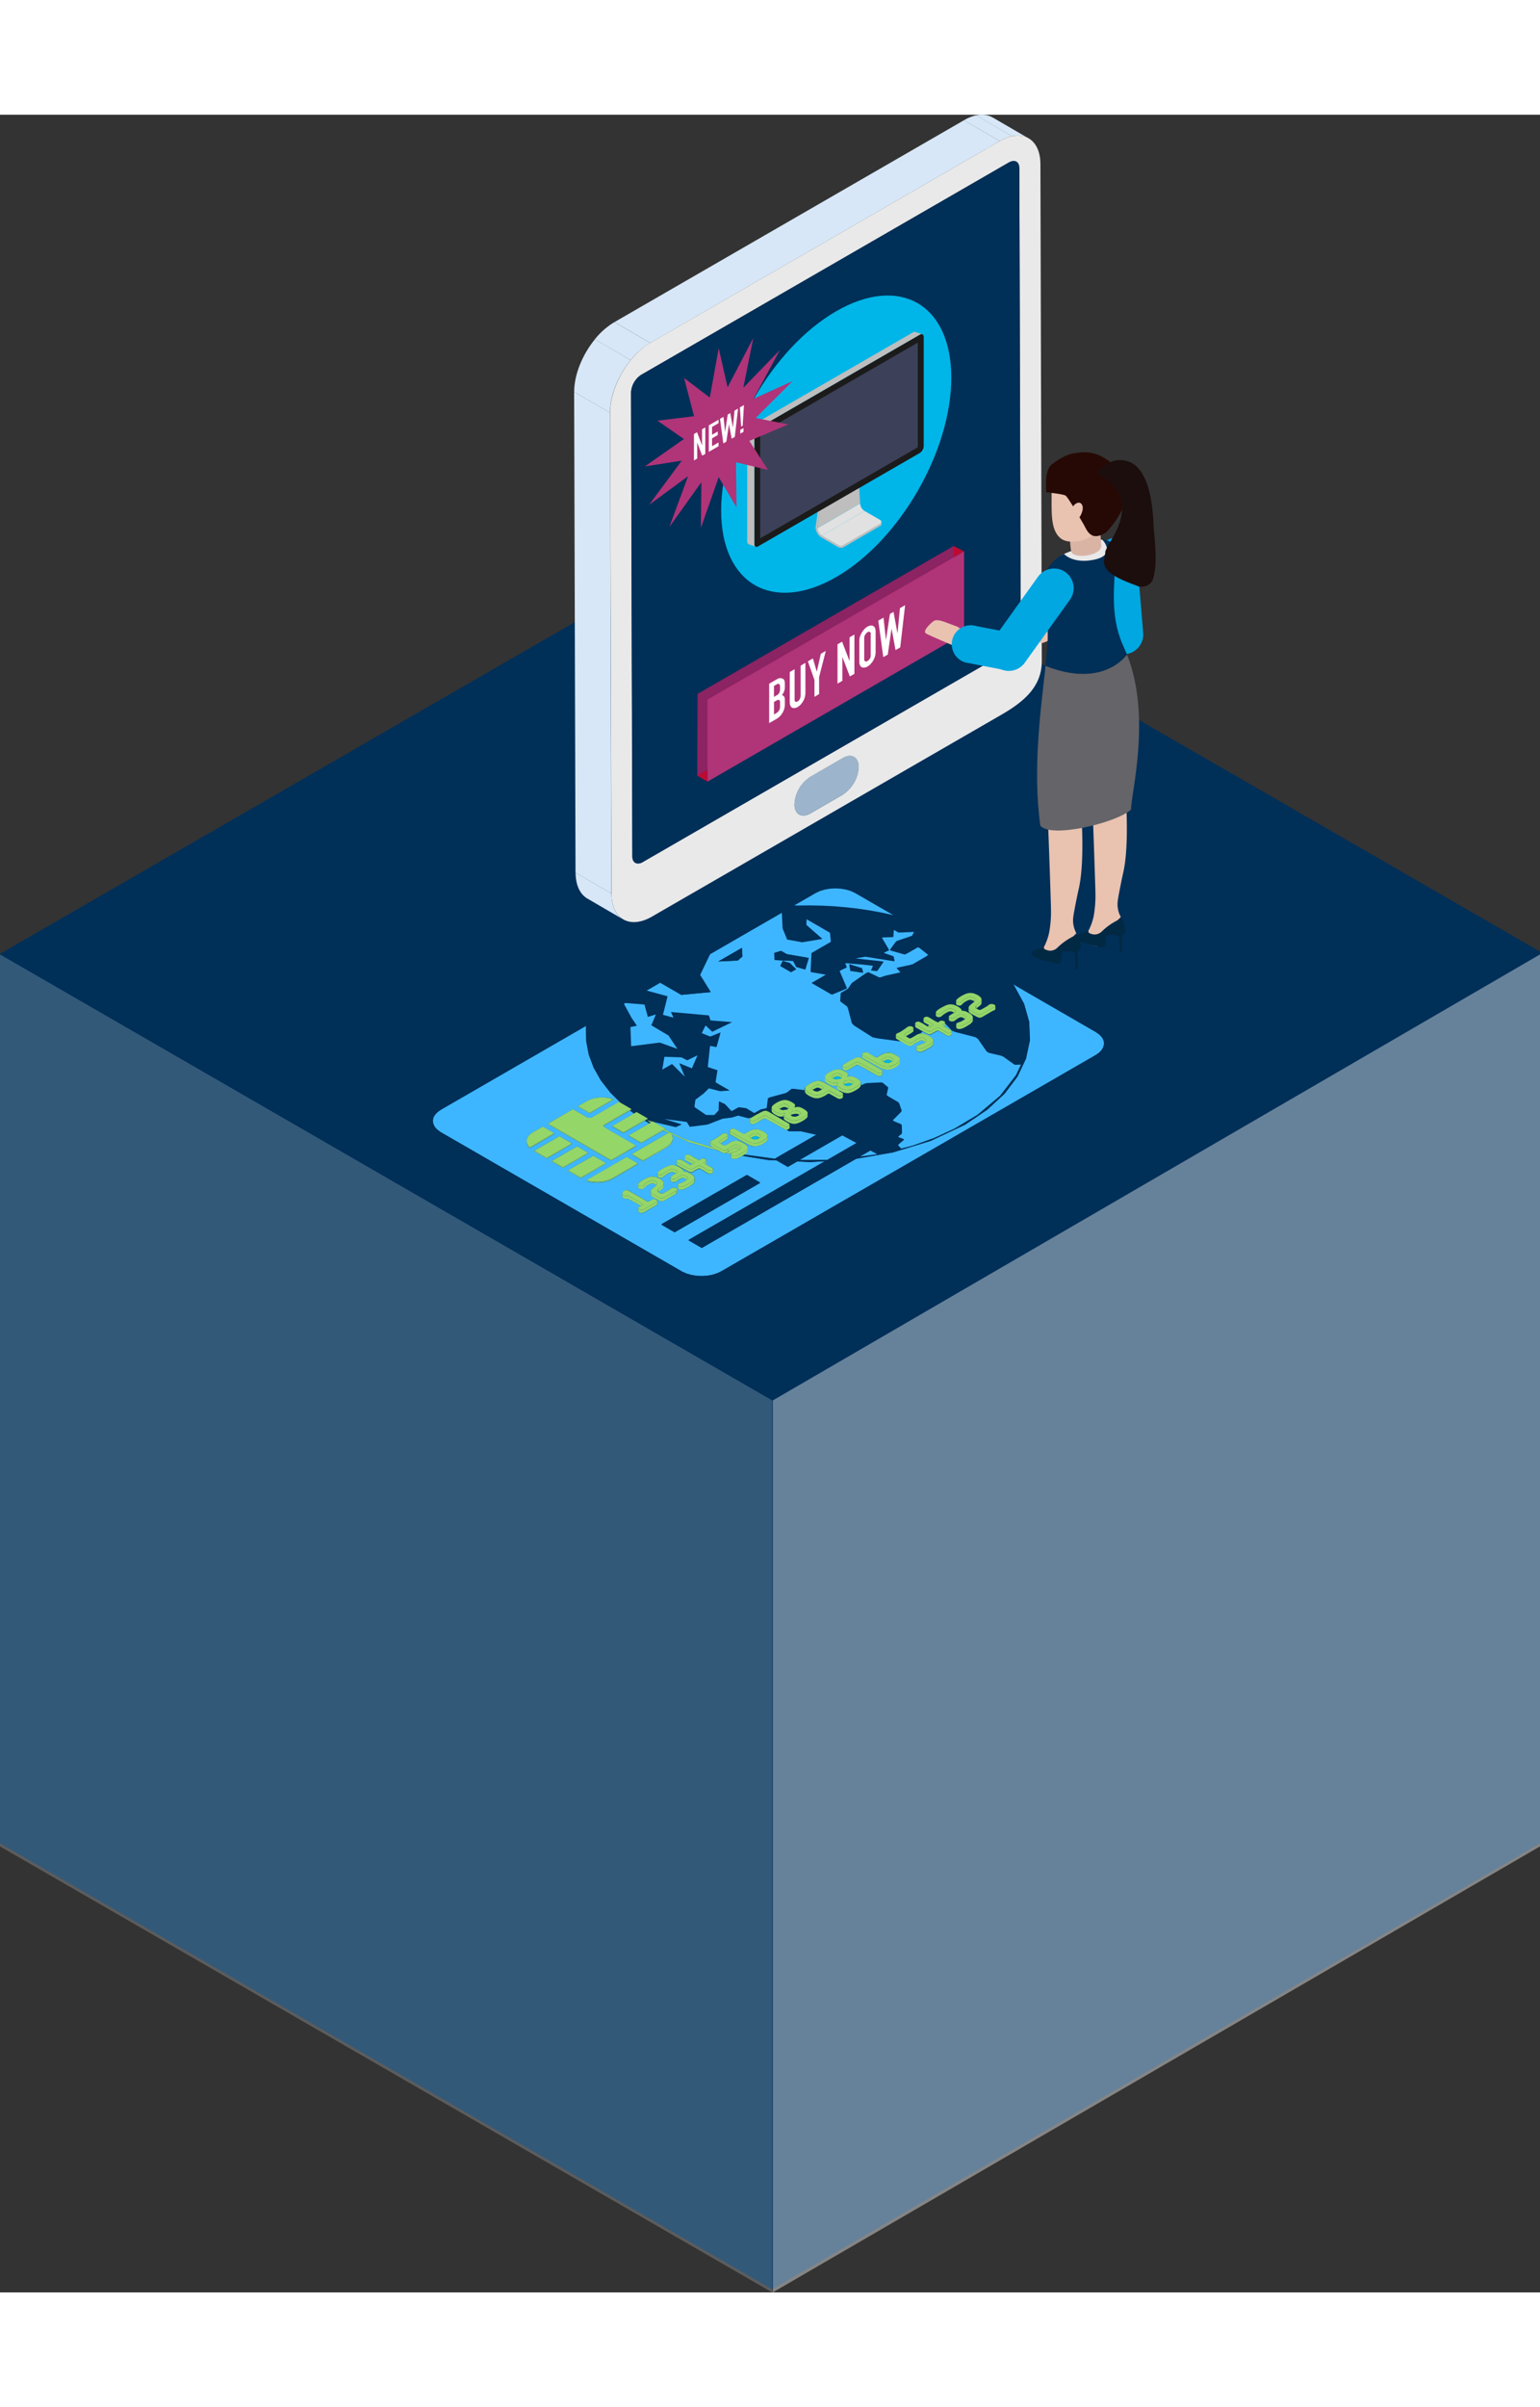 <svg width="480" height="750" id="ec8125cd-dc4a-4afe-8ca0-a6cd20c74b6d" data-name="Layer 1" xmlns="http://www.w3.org/2000/svg" viewBox="0 0 617.11 872.32"><rect x="0" y="0" width="617.11" height="872.32" fill="#333333" stroke="none"/><title>purchase_block</title><g id="dae071c8-a486-405f-8ff8-113e6b1f6dff" data-name="blue_brick"><g id="f6c06ec2-96b5-4cab-ad98-9cb79ef3e46a" data-name="purple_brick"><g id="84acb7a2-9dfa-4fb7-87c2-c598d3039a04" data-name="yellow_brick"><polygon points="309.44 871.07 617.11 692.44 617.11 337.28 617.02 335.18 309.44 157.6 0.55 335.81 0 336.13 0 692.44 307.67 870.07 309.44 871.07" style="fill:#002f58"/><polygon points="309.44 872.32 0 693.66 0 336.36 309.44 515.01 309.44 872.32" style="fill:#fff;opacity:0.2"/><polygon points="617.11 693.66 309.67 872.32 309.67 515.01 617.11 336.36 617.11 693.66" style="fill:#fff;opacity:0.4"/></g></g></g><g id="80081e05-eca6-4228-9d7a-6cf34f053890" data-name="purchase_illustration"><g id="246af51e-b64f-40ca-9adf-837fd1d05c0b" data-name="purchase_illustration"><polygon points="316.74 400.64 316.74 400.14 316.73 400.63 316.9 400.83 316.74 400.64" style="fill:#95d669"/><polygon points="318.51 397.67 318.53 397.66 318.53 396.6 318.51 397.08 318.51 397.67" style="fill:#95d669"/><polygon points="219.65 404.13 229.37 398.48 219.62 404.11 219.62 404.4 221.04 405.22 219.65 404.42 219.65 404.13" style="fill:#95d669"/><polygon points="241.85 404.91 241.83 405.07 241.85 405.17 241.86 405.24 241.92 405.04 241.85 405.19 241.85 404.91" style="fill:#95d669"/><polygon points="333.23 385.47 333.23 385.24 333.21 385.44 333.31 385.64 333.23 385.47" style="fill:#95d669"/><polygon points="309.22 397.99 309.2 397.55 309.2 398.74 309.22 399.18 309.22 397.99" style="fill:#95d669"/><polygon points="275.56 426.12 275.53 425.8 275.53 426.18 275.56 426.12" style="fill:#95d669"/><polygon points="330.48 385.26 330.48 386.45 330.5 386.89 330.5 385.7 330.48 385.26" style="fill:#95d669"/><polygon points="311.94 397.53 311.93 397.73 311.94 397.76 311.94 397.53" style="fill:#95d669"/><polygon points="315.83 398.1 315.97 397.91 315.83 398.1 315.83 398.1" style="fill:#95d669"/><polygon points="293.23 415.87 294.44 415.4 293.23 415.87 293.23 415.87" style="fill:#95d669"/><polygon points="385.43 358.87 385.27 358.47 385.41 358.86 385.43 358.87" style="fill:#95d669"/><polygon points="387.08 361.73 387.05 361.42 387.05 361.79 387.08 361.73" style="fill:#95d669"/><polygon points="339.8 385.38 339.82 385.38 339.82 384.31 339.8 384.79 339.8 385.38" style="fill:#95d669"/><polygon points="290.77 414.7 290.77 415.89 291.44 416.05 290.81 415.87 290.77 414.7" style="fill:#95d669"/><polygon points="338.02 388.35 338.02 387.86 338.01 388.34 338.19 388.54 338.02 388.35" style="fill:#95d669"/><polygon points="390.85 357.24 390.83 357.64 391.12 357.93 390.85 357.66 390.85 357.24" style="fill:#95d669"/><polygon points="288.09 411.65 288.11 411.67 287.98 411.5 288.09 411.65" style="fill:#95d669"/><polygon points="391.12 357.93 391.17 357.97 391.12 356.89 391.12 357.93" style="fill:#95d669"/><polygon points="273.91 423.25 273.75 422.85 273.89 423.24 273.91 423.25" style="fill:#95d669"/><polygon points="310.5 418.24 315.69 421.19 310.5 418.19 298.27 416.56 310.5 418.24" style="fill:#95d669"/><polygon points="293.03 415.84 291.69 415.44 291.67 414.27 291.67 415.46 293.03 415.84" style="fill:#95d669"/><polygon points="341.88 388.14 342.11 387.75 341.9 388.09 341.88 388.14" style="fill:#95d669"/><polygon points="263.42 431.2 263.44 431.22 263.44 430.8 263.42 431.2" style="fill:#95d669"/><polygon points="263.71 431.49 263.76 431.53 263.71 430.45 263.71 431.49" style="fill:#95d669"/><polygon points="270.92 431.14 270.92 431.19 271.08 431.06 270.92 431.14" style="fill:#95d669"/><polygon points="362.43 368.73 362.46 368.75 362.33 368.57 362.43 368.73" style="fill:#95d669"/><polygon points="381.46 366.88 378.69 363.94 378.68 363.59 378.68 363.93 381.46 366.88" style="fill:#95d669"/><polygon points="287.02 414.4 285.94 413.74 285.87 413.69 273.88 410.11 266.43 406.52 265.77 406.9 267.85 407.84 268.42 407.52 268.9 408.02 269.13 408.43 276.04 411.56 288.19 415.1 288.11 415.06 287.02 414.4" style="fill:#95d669"/><polygon points="266.6 406.42 266.6 406.13 256.95 411.71 251.92 408.81 251.92 409.09 256.95 412 265.77 406.9 266.43 406.52 266.6 406.42" style="fill:#95d669"/><path d="M174.38,406.74l.94,1.13,1.34,1,1,.58,95.09,54.9,1,.57,1.78.77,2,.55,2.07.31,2.12.08,2.11-.15,2-.38,1.91-.61,1.62-.79,7.48-4.32,17.48-10.09,24.09-13.91,27.31-15.77,27.14-15.67,23.59-13.62,16.64-9.61,6.3-3.64,1.42-1,1-1.11.62-1.18.22-1.22-.18-1.22-.58-1.19-1-1.12-1.38-1L406.3,349.83l.49.69,3.87,7.08,2.06,7.28.25,7.36-1.56,7.32L408,386.72l-5.18,6.86-7,6.45L387,406l-13.78,6.51L358,417.14,343.3,419.7l-61.83,35.7-5.19-3v-.29l54.53-31.48-5.91.35-5.15-.25-3.8,2.19-4.5-2.6-3.39-.17-10.35-1.68-.25.13-.21.11-.61.34-.79.4-.67.23-.46.07h-.43l-.41-.09-.39-.17-.26-.22-.11-.26v-1.19l0-.08-1.46-.23-.66-.16-.64.06-.59-.13-.66-.31-.69-.41L276.3,413l-6.9-3.13.19.32.22.76V412l-.19.76-.4.74-.6.7-.81.65-.58.36-2,1.14-1.57.91-1.7,1-1.63.94L259,420l-.87.5-.23.12-.26-.15-.54-.31-.71-.41-.8-.46-.78-.46-.68-.39-.48-.28-.18-.1v-.29l14.62-8.45-2.08-.94-8.82,5.09-5-2.9v-.29l8.25-4.77-1.78-1.11-8.58,5-4.4-2.54v-.29l8.62-5-1.57-1.23-10.24,5.92-.18.14-.13.15-.06.2.09.16.14.14.18.13,12.57,7.26v.29l-.42.24-1.11.64-1.57.91-1.81,1-1.82,1.05-1.6.92-1.16.67-.49.28-.9-.52-2.69-1.55-3.9-2.25-4.55-2.63-4.62-2.67-4.12-2.38-3-1.76-1.43-.82v-.29l9.76-5.63.17-.1.05,0,5.55,3.2.17.1.24.09.27.06.28,0h.28l.28,0,.27-.06.24-.09.22-.11,10.42-6,.23-.1.72.42-4.26-4.23-3.8-4.9-2.86-5.07-1.93-5.18-1-5.25-.07-5.28.1-1.05-58.14,33.57-1.37.94-1.06,1.1L174,403.1l-.26,1.22.14,1.22ZM232,398.59l.1-.05,3.46-2,.67-.35,1.16-.46,1.25-.34,1.31-.21,1.35-.09,1.35,0,1.33.15,1.29.28.67.26v.29l-.67.39-8.46,4.88-.26.14-.25-.15-.55-.31-.73-.42-.82-.47-.81-.47-.7-.4-.49-.29-.19-.11Zm31.68,39.14-.05.26-.24.23-5.11,3-.4.16-.45,0-.45-.06-.41-.17-.35-.26-.14-.25v-1.19l.06-.25.26-.24.7-.39-.37-.25-1.65-1-2.94-1.57-.39-.11h-.57l-.58,0-.48-.18-.39-.38-.05-.51v-1.19l.21-.48.45-.38.49-.22.47-.09.44,0,.41.17.32.2.58.35.51.31,6.18,3.57.16,0,.22,0,.59-.28.54-.34.24-.17.11-.07.35-.11h.49l.5.07.35.13.27.23.11.26Zm35.9-11.61,5.19,3v.29l-34.15,19.71-5.19-3v-.29Zm-28.18-5.43.05-.27.29-.25.63-.22h.32l.32.05,1.07.49.5.3,1.35.85.5.3.31.15.26.05.26,0,.31-.13.18-.09.09-.05-1.13-.6-.87-.47-.63-.35-.34-.26-.12-.26V418.7l.11-.26.33-.26.48-.19.48,0,.42.11.48.23,1.26.76.73.44.53.31.75.33.27,0,.2-.05.32-.26.22-.2.4-.13h.5l.44.11.4.18.22.19,0,.22v1.19l-.12.24-.16.14.19.12.49.28,1.38.77.49.27.3.24.12.27V425l-.07.26-.26.23-.41.16-.47.07-.47,0-.4-.14-.35-.22-.48-.31-.49-.32-.35-.22-1.51-.83-.11,0-.13,0-.42.13-1.7.85-.21.16-.22.16-.44.17-.48,0-.51-.1-.55-.24-2.1-1.13-2.05-1.16-.32-.25-.15-.27Zm-7.59,4.69.14-.34.35-.39.66-.49,1-.61,1.79-.9.74-.27.64-.14.83,0,.86.13.89.29.92.46.65.42.48.41.31.4.16.4.13,0,.72.06.76.22,1.18.58.65.42.49.4.32.4.15.39v1.52l-.12.34-.6.72-.82.59-1.31.79-1.09.55-.93.31-.77.06-.33-.06-.29-.13-.31-.25-.12-.3v-1.19l.08-.3.3-.26L274,429l1.13-.69.34-.28-.33-.23-.94-.44-.54,0-.48.16-.8.47-.36.22-.15.12-.24.22-.41.31-.43.17-.5.06-.5-.05-.43-.17-.26-.2-.12-.22v-1.19l0-.23.18-.25,1.14-.75.82-.43-.15-.1-.87-.38-.39-.08h-.37l-.65.19-.88.45-1.18.78-.17.14-.24.22-.46.37-.39.15-.44,0-.45-.06-.39-.16-.28-.25-.07-.29ZM256,430l0-.25.17-.28.72-.67,1.24-.8.9-.48.83-.36.76-.24.69-.12h.81l.84.15.86.3.88.44.58.38.44.38.3.39.15.39v1.58l-.14.4-.28.4-.42.4-.45.33-.46.32-.39.33,1,.5.51.14.45-.19.62-.32.6-.33,1.47-.88.11-.09.2-.18.18-.14.17-.11.48-.17.57,0,.52.11.47.21.28.23.08.26v1.19l-.11.26-.29.23v-1l-.16-.07v1.13l-.24.1-.37.16-4.13,2.38-.49.22-.46.08-.47-.05-.5-.2-1.53-.8-.72-.38-.78-.52-.42-.46-.08-.56v-1.19l.36-.61.62-.57.94-.75.42-.4-.21-.18-1-.42-.43-.07h-.4l-.66.22-1,.52-.61.4-.41.38-.63.63-.41.14h-.49l-.42-.1-.39-.17-.22-.19-.1-.22Zm-4.6-11,4.43,2.56v.29l-.22.14-.95.55-1.47.85-7.47,4.31-.63.34-1.12.47-1.21.35-1.28.23-1.31.11h-1.32l-1.31-.12-1.27-.24-.87-.28v-.29ZM238,418.45l5,2.9v.29L233,427.45l-5-2.9v-.29Zm-2.1-1.21v.29l-10.05,5.8-4.4-2.54v-.29l10.05-5.8Zm-11.45-6.61,5,2.86v.29l-10.05,5.8-5-2.86v-.29Zm-13.11,1.59.2-.77.41-.75.63-.71.84-.66.46-.28,3.85-2.22.06,0,4.56,2.63v.29l-6.51,3.76-1.58.91-1.18.68-.55.32-.52-.56-.44-.75-.22-.77v-1.07Z" transform="translate(-0.26 -1.45)" style="fill:#3eb6ff"/><path d="M235.17,372.65l1,5.25,1.93,5.18,2.86,5.07,3.8,4.9,4.26,4.23,4.08,2.36.09.09V400l-.47.27,1.57,1.23,1-.6,4.4,2.54v.29l-1.08.62,1.78,1.11.56-.32-.45-.27-.49-.3-.49-.3.67.11,1.49.35.13-.07.3.17,7.91,1.87,1,.23,2.37-1.08-.33-.14-5.91-1.82-.72-.22,8.75,1.16.3.11,1.15,1.89,6.89-.88.45-.1,5.82-2.23.37-.05,3-.38.24,0,2.6-.81.36.09,3.46.9.33.06,1.15-.2,1.74-1,2.09-1.13.88-.41.66-.19.37,0,.38.05.77.33,8,4.7.31.25.12.28v1.19l-.09.27-.3.25-.47.2-.32,0,.88.65h4.36l.38,0,6.17,1.39,17.61-10.17,5.19,3v.29l-12.31,7.11,5.64,3,12.36-7.14,5.19,3v.29l-11.92,6.88,2.74,1.47-6.86.91-1.65.95L358,417.14l15.28-4.68L387,406l8.81-5.92,7-6.45,5.18-6.86,3.37-7.15,1.56-7.32-.25-7.36-2.06-7.28-3.87-7.08-.49-.69L399.73,346l-.78.58-23.22-6.32,1.51-.49,19.29,5.59.79-.74-39.08-22.56-4.65-1-4.73-.87-4.79-.71-4.84-.56-4.87-.4-4.9-.25-4.91-.09-4.92.06-1-.08-5.12,3,.08,1.56.22,4.68,1.83,4.47,6,1.09,8.13-1.34-1.52-1.33-4.9-4.28,0-.53.1-1.73,9.34,5.39.09.84.26,2.81-1.73,1-6,3.46-.1,1.69-.29,5.93,1.33.25,4.78.82-1.21.71-4.52,2.61,1.69,1,6.42,3.7,1.3-.5,4.81-2-.58-1.44-2.37-5.56.57-.32,2.3-1.09-.11-.35-.5-1.37,1.33.1,5.51.45.86.1,3.37.4-.11.36-.64,1.52.46.06,2,.19.5-.69,2.12-3.11-2-.26-9.18-1,.56-.13,3.26-.56,2.07.31,9.55,1.52.09-.31-.39-1.67-.66-.26-3.24-1.11.29-.2,1.82-.9-.43-.83-2.46-4.18.67-.12,3.84-.12.12-.45.13-2.38.29.1,1.55.89,1,0,5.17-.24,0,.22-.68,1.3-.91.34-5.25,1.77-.55.57-2.24,3.05.77.34,5.19,1.47.89-.35,4.44-2.56.69.32L372.2,338l-.7.58L366,341.75l-1,.29-5.37,1.09,0,.26,1.41,1.5-.63.22-4.91,1.08-.53.15-2.14.69-.64-.23-4-1.93-.92.4-5.45,3.78-.45.45-1.23,1.91-.38.29-2.5,1.45-.16.43-.16,2.83.29.39,2.49,1.87.34.8,1.56,5.92.93.91L349.9,371l1.85.49,9.56,1.27-.77-.47-.78-.46-.33-.25-.16-.27v-1.19l0-.3.29-.26.32-.17.47-.21.49-.22.32-.17,2.08-1.4.14-.11.24-.2.22-.17.19-.13.44-.16.49,0,.49.06.44.17.38.35v1.19l-.07.37L366,369l-.53.34-1.65,1-.45.31.61.4.36.23.43.19.34,0,.66-.34,1.13-.65.26-.16.26-.16.19-.11.62-.3.64-.19H369l1-.95-.44-.24-2.05-1.15-.32-.25-.15-.27v-1.19l.05-.27.29-.25.63-.22h.32l.33.05,1.06.49.5.3,1.35.85.45.27.42-.4.22-.12-.31-.16-.87-.47-.63-.35-.34-.26-.12-.26v-1.19l.11-.26.33-.26.48-.19.48,0,.42.11.48.23,1.26.76.73.44.53.31.75.34.27,0,.2-.05.32-.26.22-.2.4-.13h.5l.44.11.4.19.22.19,0,.22v.35l2.77,2.94,1,.43,8.37,2.16,1,.66,3.52,5.06.76.52,5.16,1.22.8.38,4.19,3,.56.25,2.27-.1-2,4.24L401,394.41l-9,7.6-9.34,5.59-8,3.68-8.56,3.06-4.72,1.24-1.21-1.29.06-.28,2.26-1.93.05-.26-2.23-.85-.13-.17,1.4-1.13.14-.34-.08-3.08-.22-.42-3.16-1.33-.14-.36,3.18-3.18.3-.55-1-2.95-.38-.49-4.2-2.43-.47-.45.59-2.64,0-.42L354,389.26l-.57-.21-5.54.27-.89.12-1.87.8v.2l-.18.38-.4.43-.61.47-.84.52-.9.48-.82.35-.74.22-.66.1-.72,0-.78-.18-.84-.32-.9-.46,0,0-.21.22,1.1.62.31.25.1.28v1.19l-.11.28-.3.25-.43.18-.46.06-.46-.06-.43-.18-3.25-1.84-.28-.06-.32.11-.21.13-.28.19-.48.31-.92.48-.84.36-.77.23-.7.1-.77,0-.81-.18-.87-.32-.91-.47-.78-.51-.54-.48-.29-.46-.05-.43v-.37l-4.16-.52-1-.05-1.86,1.43-.52.29L309.14,395l-1,.39-.44,3.46-.14.58-2,.4-.41.11L303,401.14l-.45.16-2.66-1.62-.54-.29-2.58-.34-.52,0L294,400.35l-.47.18-2.2-2.35-.46-.46-2-.93-.39-.11-.08,2.93,0,.6-1.44,1.59-.34.31h-2.63l-.61,0-3.89-2.64-.8-.58.31-2.39.11-.54,2.67-2,.6-.45,1.72-1.71.43-.36,3.64.93.86.21,3.11-.22.66-.08-4.59-2.64L287,389l.57-3.87.1-.93-3.1-1-.75-.3.73-6.76.2-1.67,2.05.4.53.06,1.31-4.67.32-1.19-3.27,1.32-.87.34-2.7-1.07-.72-.3,1.22-2.43.34-.66,2.07,2,.6.54,6.2-3,1.73-.86-6.68-.51-1.93-.15-.54-1.57-.18-.46-15.15-1.36.76,1.75.23.53-3.21-.88-1-.28,1.4-5.59.44-1.78-8.35-2.28-8.54,4.93,7.63.63,1.37,4.92,3.24-1-1.85,4.33,6.89,4.1,3.56,5.36-7.07-2.55-11.46,1.47-.28-7.68,2.6-.53-2.12-3.11-3.09-5.66-15.09,8.71-.1,1.05Zm154.93-8.3-.12.34-.59.72-.82.59-1.31.79-1.09.55-.93.31-.77.06-.33-.06-.29-.12-.31-.26-.12-.3v-1.19l.08-.3.3-.25,1.69-.6,1.12-.69.34-.28-.33-.23-.94-.44-.54,0-.48.16-.8.47-.36.22-.15.12-.23.21-.41.31-.43.17-.49.06-.49-.05-.43-.17-.26-.2-.12-.22v-1.19l0-.23.18-.25,1.15-.75.81-.43-.15-.1-.87-.38-.4-.08h-.36l-.65.19-.88.45-1.17.78-.17.14-.23.22-.46.37-.39.15-.45,0-.45-.06-.39-.16-.28-.25-.07-.29V361l.14-.34.35-.39.66-.49,1-.61,1.79-.91.74-.27.64-.14.84,0,.86.13.89.3.92.46.66.42.48.41.31.4.16.4.13,0,.72.06.76.22,1.19.58.65.42.49.4.32.4.15.39v1.52Zm11.56-4.55-2.52-.61v.47l-.11.26-.28.23-.16.07-.24.1-.37.16-4.13,2.38-.49.22-.46.08-.47-.05-.5-.2-1.53-.79-.72-.39-.78-.52-.42-.46-.08-.56V359l.36-.61.62-.57.94-.75.42-.4-.21-.18-1-.42-.43-.07h-.4l-.66.22-1,.52-.61.4-.4.38-.64.63-.41.14h-.49l-.42-.1-.39-.18-.22-.18-.1-.22v-1.19l0-.25.16-.28.72-.67,1.24-.8.89-.48.83-.36.76-.24.69-.12h.81l.84.15.86.3.88.44.58.38.44.38.3.39.15.39v1.58l-.13.4-.28.4-.42.4-.45.33-.46.32-.39.33,1,.5.51.14.45-.18.62-.33.6-.33,1.46-.88.11-.09.2-.18.18-.14.16-.11.48-.17.57,0,.31.06,2.24-1.29,2.46,1.42Zm5.26-2.37.15-5,.33.53.48.84.46.84.43.85.4.85.38.85.35.85.33.85.19.56ZM309.46,399l.19-.38.39-.42.58-.46.78-.49.85-.45.79-.33.73-.21.67-.1.74,0,.77.16.81.3.85.43.82.54.37.43v1.06l.8-.14.82,0,.73.22,1,.5.81.52.56.49.31.45.06.41v1.19l-.18.38-.4.43-.61.48-.84.52-.9.48-.82.35-.74.22-.66.1-.72,0-.78-.18-.84-.32-.9-.47-.85-.58-.32-.46v-1l-.69.15-.49,0-.45,0-.76-.23-1-.49-.74-.49-.5-.47-.26-.45,0-.44Zm-43-20.19,6.75.22,2.38,1.18,4.13-2-2.26,5.23-5-2.06,2.19,5.41-5.11-5.09L265.64,384Z" transform="translate(-0.26 -1.45)" style="fill:#002f58"/><polygon points="348.8 414.92 360.72 408.04 360.72 407.75 355.53 404.76 343.16 411.89 331.49 418.63 330.54 419.18 276.02 450.66 276.02 450.95 281.2 453.94 343.04 418.25 344.68 417.3 348.8 414.92" style="fill:#002f58"/><polygon points="351.54 416.39 348.8 414.92 344.68 417.3 351.54 416.39" style="fill:#3eb6ff"/><path d="M267.32,356.4l-1.4,5.59,1,.28,3.21.88-.23-.53-.76-1.75,15.15,1.36.18.46.54,1.57,1.93.15,6.68.51-1.73.86-6.2,3-.6-.54-2.07-2-.34.66-1.22,2.43.72.3,2.7,1.07.87-.34,3.27-1.32-.32,1.19-1.31,4.67-.53-.06-2.05-.4-.2,1.67-.73,6.76.75.3,3.1,1-.1.93L287,389l1.06.66,4.59,2.64-.66.08-3.11.22-.86-.21-3.64-.93-.43.36-1.72,1.71-.6.45-2.67,2-.11.54-.31,2.39.8.58,3.89,2.64.61,0h2.63l.34-.31,1.44-1.59,0-.6.08-2.93.39.11,2,.93.46.46,2.2,2.35.47-.18,2.27-1.31.52,0,2.58.34.54.29,2.66,1.62.45-.16,2.13-1.23.41-.11,2-.4.14-.58.44-3.46,1-.39,6.15-1.65.52-.29,1.86-1.43,1,.05,4.16.52v-.82L323,391l.39-.44.6-.48.83-.52.87-.47.8-.34.72-.22.65-.1.7,0,.75.17.8.31.85.45,3.05,1.77,2.56,1.44.21-.22-.8-.55-.32-.46v-1l-.69.15-.49,0-.45,0-.76-.23-1-.49-.74-.49-.5-.47-.26-.46,0-.44v-1.19l.19-.39.39-.42.58-.45.78-.49.85-.45.79-.33.73-.21.67-.1.74,0,.77.16.81.3.85.43.82.54.37.43v1.06l.8-.14.82,0,.73.22,1,.5.81.52.56.49.31.45.06.41v1l1.87-.8.89-.12,5.54-.27.57.21,2.07,1.77,0,.42-.59,2.64.47.45,4.2,2.43.38.49,1,2.95-.3.55-3.18,3.18.14.36,3.16,1.33.22.42.08,3.08-.14.34-1.4,1.13.13.17,2.23.85-.05.26L360.24,414l-.06.28,1.21,1.29,4.72-1.24,8.56-3.06,8-3.68L392,402l9-7.6,6.36-8.22,2-4.24-2.27.1-.56-.25-4.19-3-.8-.38-5.16-1.22-.76-.52-3.52-5.06-1-.66-8.37-2.16-1-.43-2.78-2.95v.84l-.12.24-.16.14.19.12.49.28,1.39.77.49.27.3.24.12.27v1.19l-.06.26-.27.23-.4.16-.47.07-.47,0-.4-.14-.35-.22-.48-.31-.49-.32-.35-.22-1.51-.83-.11,0-.14,0-.42.13-1.69.85-.21.16-.22.16-.44.17-.48,0-.52-.1-.55-.24-1.66-.89-1,.95.54-.06.67,0,1.12.32,1.26.62.75.48.54.46.33.44.12.42v1.19l-.09.43-.3.45-.51.46-.73.48-.83.45-.21.11-.61.34-.79.39-.67.23-.46.08h-.43l-.41-.09-.38-.17-.27-.22-.1-.27V374.9l.07-.27.26-.22,1.23-.48,1.37-.57.65-.44-.58-.4-.37-.15-.45-.07-.45,0-.39.13-1.11.58-.61.33-.25.16-.29.23-.28.22-.22.14-.67.28-.64.06-.59-.12-.66-.31-.77-.46-1.08-.66-.32-.19-9.56-1.27L349.9,371l-7.34-4.67-.93-.91-1.56-5.92-.34-.8-2.49-1.87-.29-.39.16-2.83.16-.43,2.5-1.45.38-.29,1.23-1.91.45-.45,5.45-3.78.92-.4,4,1.93.64.23,2.14-.69.53-.15,4.91-1.08.63-.22-1.41-1.5,0-.26L365,342l1-.29,5.47-3.16.7-.58-3.39-2.71-.69-.32-4.44,2.56-.89.35-5.19-1.47-.77-.34,2.24-3.05.55-.57,5.25-1.77.91-.34.68-1.3,0-.22-5.17.24-1,0-1.55-.89-.29-.1-.13,2.38-.12.45-3.84.12-.67.12,2.46,4.18.43.83-1.82.9-.29.2,3.24,1.11.66.26.39,1.67-.09.31-9.55-1.52-2.07-.31-3.26.56-.56.13,9.18,1,2,.26-2.12,3.11-.5.69-2-.19-.46-.06.64-1.52.11-.36-3.37-.4-.86-.1-5.51-.45-1.33-.1.5,1.37.11.35-2.3,1.09-.57.32,2.37,5.56.58,1.44-4.81,2-1.3.5-6.42-3.7-1.69-1,4.52-2.61,1.21-.71-4.78-.82-1.33-.25.29-5.93.1-1.69,6-3.46,1.73-1-.26-2.81-.09-.84-9.34-5.39-.1,1.73,0,.53,4.9,4.28,1.52,1.33-8.13,1.34-6-1.09-1.83-4.47-.22-4.68-.08-1.56-28.77,16.61L280.79,346l4.27,6.89L273.29,354l-8.41-4.86-5.46,3.15,8.35,2.28Zm78.4,21.33.11-.28.31-.25.43-.18L347,377l.47.06.43.18L351.2,379l.29.08.28-.08.18-.13.24-.18.25-.18.18-.12.93-.49.85-.36.78-.24.7-.11.79,0,.84.17.87.32.92.47.74.49.51.48.28.47,0,.45v1.19l-.16.42-.36.44-.57.47-.77.49-.77.39-.77.28-.76.18L356,384l-.76,0-.76-.14-.75-.25-.75-.36-6.81-3.79-.31-.25-.1-.28Zm-7.8,4.67.09-.27.27-.24,2-1.17,2.09-1.13.88-.41.66-.19.37,0,.38.05.77.33,8,4.7.31.26.12.28v1.19l-.09.28-.3.25-.47.2-.46.07-.46-.07-.45-.21-3.65-2.1-3.66-2-.29-.11-.29,0-.29.05-.3.14-3.11,1.82-.42.18-.46.06-.47-.06-.43-.18-.27-.23-.09-.27Zm7.78-39.05.42,1.8-5.06-.75-.48-2.65Zm-28.46,1.57-4.3-2.48,1-2,2.81.84,2.54,2.47Zm-4-8.53,2.27,1.31,8.82,1.52-1.41,4.65-3.63-1.08-1.2-2.37-7.4-.36-.21-2.84Zm-15.7-1.21.22,3.43-1.88,1.65-7.8.38Z" transform="translate(-0.26 -1.45)" style="fill:#3eb6ff"/><polygon points="372.33 365.46 372.59 365.42 372.89 365.3 373.08 365.21 373.17 365.15 372.35 364.71 372.12 364.83 371.7 365.22 372.07 365.4 372.33 365.46" style="fill:#95d669"/><path d="M266.86,407.88l-.17.1,7.46,3.59,12,3.58-.71-.42-.33-.25-.16-.27V413l0-.3.29-.26.32-.17.47-.21.49-.22.32-.17,2.08-1.4.14-.11.23-.2.22-.16.19-.13.44-.16.49,0,.5.06.44.17.38.35v1.19l-.07.37-.27.26-.52.34-1.65,1-.45.31.61.4.37.23.43.19.34,0,.67-.34,1.12-.65.26-.16.25-.16.19-.12.62-.3.64-.18.66-.07.67,0,1.11.32,1.27.62.74.48.54.46.33.44.12.42v1.19l-.09.43-.3.44-.52.46-.49.32,12.22,1.63,16.54-9.55-6.17-1.39-.38,0h-4.36l-.88-.65-.14,0-.46-.07-.45-.2-3.65-2.1-3.66-2-.29-.11-.29,0-.29.05-.3.14-3.11,1.82-.42.18-.46.06-.46-.06-.43-.18-.27-.23-.09-.27v-1.19l.09-.27.27-.24.21-.12-1.15.2-.33-.06-3.46-.9-.36-.09-2.6.81-.24,0-3,.38-.37.05L284,405.89l-.45.1-6.89.88L275.52,405l-.3-.11-8.75-1.16.72.22,5.91,1.82.33.14L271.06,407l-1-.23-7.91-1.87,4.73,2.73Zm25.79.49.11-.28.31-.25.43-.18.47-.06.47.06.43.18,3.26,1.83.29.09.28-.08.18-.12.24-.18.25-.18.18-.12.93-.49.85-.37.78-.23.7-.11.8,0,.83.17.87.32.92.47.75.49.51.48.28.47,0,.45v1.19l-.16.42-.36.44-.57.47-.77.49-.77.39-.76.29-.76.18-.76.07-.76,0-.75-.14-.75-.25-.75-.36-6.81-3.79-.32-.25-.1-.28Z" transform="translate(-0.26 -1.45)" style="fill:#3eb6ff"/><polygon points="255.22 364.92 252.63 365.45 252.91 373.13 264.37 371.66 271.44 374.2 267.88 368.84 260.99 364.74 262.84 360.4 259.61 361.37 258.24 356.44 250.61 355.81 250.02 356.15 253.11 361.81 255.22 364.92" style="fill:#3eb6ff"/><polygon points="293.2 415.88 293.23 415.87 293.23 415.87 293.03 415.84 291.67 415.46 291.45 415.6 290.81 415.87 291.44 416.05 292.89 416.29 292.94 416.1 293.2 415.88" style="fill:#95d669"/><polygon points="310.5 418.24 298.27 416.56 298.03 416.72 297.45 417.03 307.8 418.71 311.19 418.88 310.5 418.48 310.5 418.24" style="fill:#002f58"/><polygon points="320.56 418.66 319.48 419.28 324.63 419.54 330.54 419.18 331.49 418.63 320.56 418.66" style="fill:#002f58"/><polygon points="337.52 408.87 349.84 401.76 349.84 401.47 344.65 398.47 327.03 408.64 310.5 418.19 315.69 421.19 310.5 418.24 310.5 418.48 311.19 418.88 315.69 421.47 319.48 419.28 320.56 418.66 337.52 408.87" style="fill:#002f58"/><polygon points="331.49 418.63 343.16 411.89 337.52 408.87 320.56 418.66 331.49 418.63" style="fill:#3eb6ff"/><polygon points="295.49 413.84 295.04 413.77 294.59 413.8 294.21 413.93 293.09 414.52 292.49 414.85 292.24 415.01 291.95 415.24 291.69 415.44 293.03 415.84 293.23 415.87 294.44 415.4 295.8 414.83 296.45 414.39 295.86 413.99 295.49 413.84" style="fill:#95d669"/><polygon points="259.96 402.95 259.29 402.84 259.78 403.15 260.28 403.45 260.73 403.72 261.45 403.3 259.96 402.95" style="fill:#95d669"/><polygon points="442.19 373.33 441.57 374.52 440.55 375.63 439.12 376.63 432.82 380.27 416.19 389.88 392.6 403.49 365.46 419.17 338.14 434.93 314.05 448.85 296.56 458.94 289.08 463.26 287.46 464.05 285.55 464.66 283.51 465.04 281.39 465.19 279.28 465.12 277.21 464.8 275.25 464.26 273.47 463.48 272.48 462.92 177.39 408.01 176.41 407.44 175.06 406.41 174.12 405.28 173.58 404.09 173.44 402.87 173.44 405.75 173.58 406.97 174.12 408.17 175.06 409.29 176.41 410.32 177.06 410.71 177.39 410.9 202.52 425.41 202.77 425.55 272.48 465.8 273.47 466.37 275.25 467.14 277.21 467.69 279.28 468 281.39 468.08 283.51 467.93 285.55 467.54 287.46 466.93 289.08 466.14 296.56 461.82 314.05 451.73 338.14 437.82 365.46 422.05 392.6 406.37 416.19 392.76 432.82 383.15 439.12 379.51 440.55 378.51 441.57 377.4 442.19 376.22 442.41 375 442.41 372.11 442.19 373.33" style="fill:#002f58"/><polygon points="324.29 316.72 329.2 316.81 334.11 317.06 338.98 317.47 343.82 318.02 348.61 318.74 353.34 319.61 357.99 320.63 342.53 311.71 340.78 310.91 338.84 310.35 336.78 310.01 334.66 309.91 332.54 310.03 330.49 310.39 328.57 310.98 326.83 311.8 318.34 316.7 319.37 316.78 324.29 316.72" style="fill:#3eb6ff"/><polygon points="376.99 338.35 375.48 338.83 398.69 345.16 399.47 344.58 397.07 343.2 396.28 343.94 376.99 338.35" style="fill:#002f58"/><polygon points="266.6 406.13 261.88 403.4 261.58 403.23 261.45 403.3 260.73 403.72 260.17 404.04 251.92 408.81 256.95 411.71 266.6 406.13" style="fill:#95d669"/><polygon points="259.48 402.01 249.82 407.59 245.42 405.05 245.42 405.34 249.82 407.88 258.39 402.93 259.48 402.3 259.48 402.01" style="fill:#95d669"/><polygon points="259.48 402.01 255.08 399.48 254.04 400.07 245.42 405.05 249.82 407.59 259.48 402.01" style="fill:#95d669"/><polygon points="252.94 398.28 242.23 404.47 242.05 404.6 241.92 404.75 241.85 404.91 241.85 405.19 241.92 405.04 242.05 404.89 242.23 404.76 252.47 398.84 252.94 398.57 252.94 398.28" style="fill:#95d669"/><polygon points="241.83 405.07 241.85 404.91 241.92 404.75 242.05 404.6 242.23 404.47 252.94 398.28 252.85 398.19 248.77 395.84 248.05 395.42 247.81 395.52 237.39 401.54 237.18 401.65 236.93 401.75 236.67 401.81 236.39 401.83 236.1 401.83 235.83 401.8 235.56 401.74 235.32 401.65 235.14 401.55 229.6 398.35 229.55 398.37 229.37 398.48 219.65 404.13 221.04 404.93 224.09 406.69 228.21 409.06 232.83 411.74 237.37 414.36 241.28 416.61 243.97 418.17 244.87 418.68 245.35 418.4 246.51 417.73 248.11 416.81 249.93 415.76 251.74 414.71 253.31 413.81 254.42 413.17 254.84 412.92 242.27 405.66 242.09 405.54 241.95 405.39 241.86 405.24 241.85 405.17 241.83 405.07" style="fill:#95d669"/><polygon points="268.42 407.52 267.85 407.84 253.22 416.29 253.4 416.39 253.88 416.67 254.56 417.06 255.34 417.51 256.14 417.97 256.85 418.38 257.39 418.69 257.65 418.85 257.88 418.73 258.75 418.22 260.1 417.45 261.73 416.51 263.43 415.52 265 414.62 266.97 413.48 267.55 413.12 268.36 412.47 268.96 411.77 269.35 411.04 269.55 410.28 269.53 409.51 269.32 408.75 269.13 408.43 268.9 408.02 268.42 407.52" style="fill:#95d669"/><polygon points="298.27 416.56 298.76 416.24 299.28 415.78 299.58 415.34 299.67 414.91 299.67 413.72 299.58 414.15 299.28 414.59 298.76 415.06 298.03 415.53 297.2 415.97 297 416.09 296.39 416.42 295.6 416.82 294.92 417.05 294.47 417.12 294.03 417.12 293.63 417.02 293.24 416.85 292.98 416.63 292.87 416.37 292.87 417.56 292.98 417.82 293.24 418.04 293.63 418.21 294.03 418.3 294.47 418.31 294.92 418.24 295.6 418.01 296.39 417.61 297 417.28 297.2 417.16 297.45 417.03 298.03 416.72 298.27 416.56" style="fill:#95d669"/><polygon points="291.95 415.24 292.24 415.01 292.49 414.85 293.09 414.52 294.21 413.93 294.59 413.8 295.04 413.77 295.49 413.84 295.86 413.99 296.45 414.39 296.66 414.25 296.7 414.19 296.91 413.9 296.96 413.81 296.91 413.62 296.7 413.38 295.86 412.8 295.49 412.65 295.04 412.58 294.59 412.61 294.21 412.75 293.09 413.33 292.49 413.66 292.24 413.82 291.95 414.05 291.67 414.27 291.69 415.44 291.95 415.24" style="fill:#95d669"/><polygon points="291.45 415.6 291.67 415.46 291.67 414.27 291.45 414.42 290.77 414.7 290.81 415.87 291.45 415.6" style="fill:#95d669"/><polygon points="373.37 365.04 373.54 364.93 373.87 364.71 374.01 364.51 373.54 364.16 372.04 363.36 371.16 362.89 370.54 362.55 370.2 362.29 370.08 362.03 370.08 363.22 370.2 363.48 370.54 363.74 371.16 364.08 372.04 364.55 372.35 364.71 373.17 365.15 373.37 365.04" style="fill:#95d669"/><polygon points="293.24 416.85 293.63 417.02 294.03 417.12 294.47 417.12 294.92 417.05 295.6 416.82 296.39 416.42 297 416.09 297.2 415.97 298.03 415.53 298.76 415.06 299.28 414.59 299.58 414.15 299.67 413.72 299.55 413.3 299.22 412.86 298.68 412.4 297.94 411.92 296.68 411.3 295.56 410.98 294.88 410.94 294.23 411.01 293.59 411.19 292.96 411.49 292.77 411.61 292.52 411.77 292.26 411.93 291.13 412.58 290.47 412.92 290.13 412.9 289.7 412.71 289.34 412.48 288.73 412.08 288.11 411.67 288.11 411.67 288.09 411.65 287.98 411.5 288.11 411.31 289.18 410.58 290.83 409.58 291.35 409.24 291.62 408.98 291.69 408.61 291.31 408.26 290.88 408.09 290.38 408.02 289.88 408.07 289.44 408.24 289.25 408.36 289.04 408.53 288.81 408.72 288.66 408.83 286.58 410.23 286.26 410.4 285.77 410.62 285.3 410.83 284.99 411 284.7 411.26 284.67 411.56 284.82 411.83 285.16 412.09 285.94 412.55 287.02 413.21 288.11 413.87 288.88 414.33 289.54 414.63 290.14 414.76 290.77 414.7 291.45 414.42 291.67 414.27 291.95 414.05 292.24 413.82 292.49 413.66 293.09 413.33 294.21 412.75 294.59 412.61 295.04 412.58 295.49 412.65 295.86 412.8 296.7 413.38 296.91 413.62 296.96 413.81 296.91 413.9 296.7 414.19 296.66 414.25 296.45 414.39 295.8 414.83 294.44 415.4 293.23 415.87 293.2 415.88 292.94 416.1 292.89 416.29 292.87 416.37 292.98 416.63 293.24 416.85" style="fill:#95d669"/><polygon points="300.58 402.13 300.48 402.4 300.57 402.67 300.84 402.9 301.28 403.08 301.74 403.14 302.2 403.08 302.62 402.9 305.73 401.08 306.02 400.94 306.32 400.89 306.61 400.92 306.89 401.02 310.55 403.01 314.2 405.11 314.65 405.31 315.11 405.38 315.57 405.31 316.04 405.11 316.34 404.87 316.43 404.59 316.31 404.31 316 404.06 307.95 399.35 307.18 399.02 306.8 398.97 306.43 398.99 305.77 399.17 304.89 399.59 302.8 400.72 301.05 401.76 300.84 401.89 300.58 402.13" style="fill:#95d669"/><path d="M330.92,389.38l-.85-.45-.8-.31-.75-.17-.7,0-.65.1-.72.22-.8.34-.87.47-.83.52-.6.48L323,391l-.17.39.05.43.29.46.54.48.78.51.91.47.87.32.81.18.77,0,.7-.1.77-.23.84-.36.92-.49.48-.31.28-.19.21-.13.32-.11.28.06,3.25,1.84.43.18.46.06.46-.06.43-.18.3-.25.11-.28-.1-.28-.31-.25-1.1-.62L334,391.15Zm-.71,2.06-.12.08-.28.21-.23.14-.14.09-.36.21-.8.4-.59.15-.64-.09-.79-.36-.27-.2-.25-.18-.15-.11-.15-.21,0-.18.31-.35.76-.5.81-.4.6-.13.6.13.79.39.77.44.28.23Z" transform="translate(-0.26 -1.45)" style="fill:#95d669"/><polygon points="344.71 388.18 344.32 388.61 343.7 389.08 342.87 389.6 341.97 390.08 341.15 390.43 340.42 390.65 339.76 390.75 339.04 390.71 338.26 390.53 337.42 390.21 336.52 389.75 335.68 389.17 335.36 388.71 335.45 388.31 335.77 387.6 334.67 387.85 334.18 387.88 333.73 387.84 332.96 387.6 332 387.11 331.26 386.63 330.76 386.16 330.5 385.7 330.5 386.89 330.76 387.35 331.26 387.81 332 388.3 332.96 388.79 333.73 389.03 334.18 389.06 334.67 389.04 335.36 388.88 335.36 389.9 335.68 390.36 336.48 390.91 336.52 390.94 337.42 391.4 338.26 391.72 339.04 391.9 339.76 391.94 340.42 391.84 341.15 391.62 341.97 391.27 342.87 390.79 343.7 390.27 344.32 389.79 344.71 389.37 344.89 388.99 344.89 388.79 344.89 387.8 344.71 388.18" style="fill:#95d669"/><polygon points="359.5 369.16 360.29 369.63 361.37 370.29 362.45 370.94 363.23 371.4 363.89 371.71 364.48 371.84 365.12 371.78 365.79 371.49 366.01 371.35 366.3 371.12 366.58 370.9 366.83 370.74 367.44 370.4 368.55 369.82 368.94 369.69 369.39 369.66 369.84 369.73 370.21 369.88 371.05 370.46 371.25 370.69 371.31 370.89 371.25 370.97 371.05 371.26 371.01 371.33 370.79 371.47 370.15 371.91 368.78 372.47 367.55 372.95 367.29 373.18 367.22 373.44 367.32 373.71 367.59 373.93 367.97 374.1 368.38 374.19 368.81 374.2 369.27 374.12 369.94 373.9 370.73 373.5 371.34 373.17 371.55 373.05 372.38 372.61 373.11 372.13 373.62 371.67 373.92 371.22 374.01 370.8 373.89 370.38 373.57 369.94 373.03 369.48 372.29 369 371.02 368.38 369.91 368.06 369.23 368.02 368.69 368.07 368.57 368.08 367.93 368.27 367.31 368.57 367.12 368.68 366.86 368.85 366.61 369.01 365.48 369.65 364.82 370 364.48 369.97 364.05 369.78 363.68 369.56 363.07 369.15 362.46 368.75 362.46 368.75 362.43 368.73 362.33 368.57 362.46 368.39 363.52 367.66 365.17 366.66 365.7 366.32 365.96 366.06 366.03 365.69 365.65 365.33 365.22 365.17 364.72 365.1 364.23 365.15 363.79 365.31 363.6 365.44 363.39 365.6 363.15 365.8 363.01 365.91 360.93 367.31 360.61 367.48 360.12 367.7 359.65 367.91 359.33 368.07 359.05 368.33 359.01 368.64 359.17 368.91 359.5 369.16" style="fill:#95d669"/><polygon points="367.19 364.55 369.25 365.7 371.35 366.83 371.9 367.07 372.42 367.17 372.89 367.14 373.33 366.97 373.55 366.8 373.76 366.64 375.45 365.79 375.87 365.65 376.01 365.7 376.12 365.74 377.63 366.57 377.98 366.79 378.46 367.1 378.95 367.42 379.29 367.64 379.69 367.78 380.16 367.82 380.63 367.75 381.03 367.59 381.3 367.36 381.36 367.1 381.24 366.83 380.94 366.59 380.46 366.32 379.07 365.55 378.59 365.28 378.4 365.16 378.27 365.08 377.76 364.76 377.64 364.69 377.63 364.6 377.76 364.45 378.27 364.09 378.56 363.83 378.68 363.59 378.63 363.37 378.41 363.19 378.01 363 377.56 362.89 377.06 362.88 376.66 363.02 376.44 363.22 376.12 363.47 375.92 363.53 375.65 363.49 374.9 363.15 374.36 362.84 373.63 362.41 372.38 361.64 371.9 361.42 371.48 361.3 371 361.32 370.52 361.52 370.19 361.77 370.08 362.03 370.2 362.29 370.54 362.55 371.16 362.89 372.04 363.36 373.54 364.16 374.01 364.51 373.87 364.71 373.54 364.93 373.37 365.04 373.17 365.15 373.08 365.21 372.89 365.3 372.59 365.42 372.33 365.46 372.07 365.4 371.7 365.22 371.26 364.96 369.91 364.11 369.41 363.81 368.34 363.32 368.01 363.27 367.7 363.28 367.07 363.5 366.78 363.75 366.73 364.03 366.88 364.3 367.19 364.55" style="fill:#95d669"/><path d="M331,387.61l.5.47.74.49,1,.49.76.23.45,0,.49,0,1.1-.24-.32.71-.09.4.32.46.85.58.9.46.84.32.78.18.72,0,.66-.1.74-.22.82-.35.9-.48.84-.52.61-.47.4-.43.18-.38-.06-.41-.31-.45-.56-.49-.81-.52-1-.5-.73-.22-.82,0-.8.14h0l-.39.07.39-.65,0-.48-.37-.43-.82-.54-.85-.43-.81-.3-.77-.16-.74,0-.67.1-.73.21-.79.33-.85.45-.78.49-.58.45-.39.42-.19.39,0,.44Zm7.26,1.7.17-.35.34-.51.92-.2.76-.08.6,0,.43.15.67.47.21.39-.23.39-.28.2-.39.27-.75.33-.73.12-.71-.08-.69-.29-.08-.08-.06-.07-.18-.2Zm-4.79-2.61.27-.34.64-.43.67-.33.56-.15.65,0,.67.28.58.44.18.4-.18.41,0,.06-.13.19-.17.26-.84.18-.67.12-.51,0-.55-.1-.53-.23-.15-.12-.2-.16-.19-.15-.1-.2Z" transform="translate(-0.26 -1.45)" style="fill:#95d669"/><polygon points="378.27 364.09 377.76 364.45 377.63 364.6 377.64 364.69 377.76 364.76 378.27 365.08 378.4 365.16 378.56 365.01 378.68 364.77 378.68 363.93 378.68 363.59 378.56 363.83 378.27 364.09" style="fill:#95d669"/><polygon points="268.96 411.77 268.36 412.47 267.55 413.12 266.97 413.48 265 414.62 263.43 415.52 261.73 416.51 260.1 417.45 258.75 418.22 257.88 418.73 257.65 418.85 257.39 418.69 256.85 418.38 256.14 417.97 255.34 417.51 254.56 417.06 253.88 416.67 253.4 416.39 253.22 416.29 253.22 416.58 253.4 416.68 253.88 416.96 254.56 417.35 255.34 417.8 256.14 418.26 256.85 418.67 257.39 418.98 257.65 419.13 257.88 419.01 258.75 418.51 260.1 417.73 261.73 416.79 263.43 415.81 265 414.9 266.97 413.77 267.55 413.41 268.36 412.76 268.96 412.06 269.35 411.32 269.55 410.57 269.55 410.28 269.35 411.04 268.96 411.77" style="fill:#95d669"/><polygon points="253.31 413.81 251.74 414.71 249.93 415.76 248.11 416.81 246.51 417.73 245.35 418.4 244.87 418.68 243.97 418.17 241.28 416.61 237.37 414.36 232.83 411.74 228.21 409.06 224.09 406.69 221.04 404.93 219.65 404.13 219.65 404.42 221.04 405.22 224.09 406.98 228.21 409.36 232.83 412.02 237.37 414.65 241.28 416.9 243.97 418.45 244.87 418.97 245.35 418.69 246.51 418.02 248.11 417.1 249.93 416.05 251.74 415 253.31 414.09 254.42 413.45 254.84 413.21 254.84 412.92 254.42 413.17 253.31 413.81" style="fill:#95d669"/><polygon points="290.14 414.76 289.54 414.63 288.88 414.33 288.11 413.87 287.02 413.21 285.94 412.55 285.16 412.09 284.82 411.83 284.67 411.56 284.67 412.75 284.82 413.02 285.16 413.27 285.87 413.69 285.94 413.74 287.02 414.4 288.11 415.06 288.19 415.1 288.88 415.51 289.54 415.82 290.14 415.95 290.77 415.89 290.77 414.7 290.14 414.76" style="fill:#95d669"/><polygon points="290.83 410.77 291.35 410.43 291.62 410.17 291.69 409.8 291.69 408.61 291.62 408.98 291.35 409.24 290.83 409.58 289.18 410.58 288.11 411.31 287.98 411.5 288.11 411.67 288.11 411.67 288.73 412.08 289.18 411.77 290.83 410.77" style="fill:#95d669"/><polygon points="316.04 405.11 315.57 405.31 315.11 405.38 314.65 405.31 314.2 405.11 310.55 403.01 306.89 401.02 306.61 400.92 306.32 400.89 306.02 400.94 305.73 401.08 302.62 402.9 302.2 403.08 301.74 403.14 301.28 403.08 300.84 402.9 300.57 402.67 300.48 402.4 300.48 403.59 300.57 403.86 300.84 404.09 301.28 404.27 301.74 404.33 302.2 404.27 302.62 404.09 305.73 402.27 306.02 402.13 306.32 402.08 306.61 402.1 306.89 402.21 310.55 404.2 314.2 406.3 314.65 406.5 315.11 406.57 315.25 406.55 315.57 406.5 316.04 406.3 316.34 406.05 316.43 405.78 316.43 404.59 316.34 404.87 316.04 405.11" style="fill:#95d669"/><polygon points="337.37 392.81 336.94 392.99 336.48 393.04 336.02 392.98 335.59 392.8 332.34 390.96 332.06 390.9 331.74 391.01 331.54 391.14 331.26 391.33 330.78 391.64 329.87 392.12 329.02 392.48 328.26 392.71 327.56 392.81 326.79 392.78 325.98 392.6 325.11 392.27 324.19 391.81 323.42 391.3 322.88 390.82 322.59 390.36 322.54 389.93 322.54 390.74 322.54 391.12 322.59 391.55 322.88 392 323.42 392.49 324.19 393 325.11 393.46 325.98 393.79 326.79 393.96 327.56 394 328.26 393.9 329.02 393.67 329.87 393.31 330.78 392.83 331.26 392.52 331.54 392.32 331.74 392.19 332.06 392.09 332.34 392.15 335.59 393.99 336.02 394.17 336.48 394.23 336.94 394.17 337.37 394 337.67 393.75 337.78 393.46 337.78 392.28 337.67 392.56 337.37 392.81" style="fill:#95d669"/><polygon points="373.62 371.67 373.11 372.13 372.38 372.61 371.55 373.05 371.34 373.17 370.73 373.5 369.94 373.9 369.27 374.12 368.81 374.2 368.38 374.19 367.97 374.1 367.59 373.93 367.32 373.71 367.22 373.44 367.22 374.63 367.32 374.9 367.59 375.12 367.97 375.29 368.38 375.38 368.81 375.39 369.27 375.31 369.94 375.08 370.73 374.69 371.34 374.35 371.55 374.24 372.38 373.79 373.11 373.32 373.62 372.86 373.92 372.41 374.01 371.98 374.01 370.8 373.92 371.22 373.62 371.67" style="fill:#95d669"/><polygon points="362.45 372.13 363.23 372.59 363.89 372.9 364.48 373.02 365.12 372.96 365.79 372.68 366.01 372.54 366.3 372.31 366.58 372.08 366.83 371.92 367.44 371.59 368.55 371.01 368.94 370.88 369.39 370.85 369.84 370.92 370.21 371.07 370.79 371.47 371.01 371.33 371.05 371.26 371.25 370.97 371.31 370.89 371.25 370.69 371.05 370.46 370.21 369.88 369.84 369.73 369.39 369.66 368.94 369.69 368.55 369.82 367.44 370.4 366.83 370.74 366.58 370.9 366.3 371.12 366.01 371.35 365.79 371.49 365.12 371.78 364.48 371.84 363.89 371.71 363.23 371.4 362.45 370.94 361.37 370.29 360.29 369.63 359.5 369.16 359.17 368.91 359.01 368.64 359.01 369.83 359.17 370.1 359.5 370.35 360.29 370.82 361.06 371.29 361.37 371.47 362.45 372.13" style="fill:#95d669"/><polygon points="365.7 366.32 365.17 366.66 363.52 367.66 362.46 368.39 362.33 368.57 362.46 368.75 362.46 368.75 363.07 369.15 363.52 368.84 365.17 367.85 365.7 367.51 365.96 367.25 366.03 366.88 366.03 365.69 365.96 366.06 365.7 366.32" style="fill:#95d669"/><polygon points="371.9 368.26 372.42 368.36 372.89 368.32 373.33 368.15 373.55 367.99 373.76 367.83 375.45 366.98 375.87 366.84 376.01 366.88 376.12 366.92 377.63 367.75 377.98 367.97 378.46 368.29 378.95 368.61 379.29 368.83 379.69 368.97 380.16 369.01 380.63 368.94 381.03 368.77 381.3 368.55 381.36 368.28 381.36 367.1 381.3 367.36 381.03 367.59 380.63 367.75 380.16 367.82 379.69 367.78 379.29 367.64 378.95 367.42 378.46 367.1 377.98 366.79 377.63 366.57 376.12 365.74 376.01 365.7 375.87 365.65 375.45 365.79 373.76 366.64 373.55 366.8 373.33 366.97 372.89 367.14 372.42 367.17 371.9 367.07 371.35 366.83 369.25 365.7 367.19 364.55 366.88 364.3 366.73 364.03 366.73 365.21 366.88 365.49 367.19 365.74 369.25 366.89 369.69 367.13 371.35 368.02 371.9 368.26" style="fill:#95d669"/><polygon points="339.41 385.45 339.8 385.38 339.8 384.79 339.41 385.45" style="fill:#95d669"/><polygon points="284.8 351.44 280.53 344.56 284.45 336.27 264.62 347.73 273.02 352.58 284.8 351.44" style="fill:#002f58"/><polygon points="211.3 412.31 211.73 413.06 212.25 413.63 212.8 413.3 213.98 412.63 215.56 411.71 222.07 407.95 217.51 405.32 217.45 405.36 213.6 407.58 213.14 407.86 212.3 408.52 211.67 409.23 211.26 409.99 211.06 410.76 211.06 411.05 211.07 411.54 211.3 412.31" style="fill:#95d669"/><polygon points="213.98 412.63 212.8 413.3 212.25 413.63 211.73 413.06 211.3 412.31 211.07 411.54 211.07 411.83 211.3 412.6 211.73 413.35 212.25 413.91 212.8 413.59 213.98 412.92 215.56 412 222.07 408.24 222.07 407.95 215.56 411.71 213.98 412.63" style="fill:#95d669"/><polygon points="232.71 425.7 242.76 419.9 237.73 417 227.68 422.8 232.71 425.7" style="fill:#95d669"/><polygon points="227.68 422.8 227.68 423.09 232.71 425.99 242.76 420.19 242.76 419.9 232.71 425.7 227.68 422.8" style="fill:#95d669"/><polygon points="232.38 397.81 233.08 398.22 233.9 398.69 234.72 399.16 235.45 399.59 236 399.9 236.25 400.05 236.51 399.91 244.97 395.02 245.64 394.64 245.64 394.35 244.97 394.73 236.51 399.62 236.25 399.76 236 399.61 235.45 399.3 234.72 398.88 233.9 398.4 233.08 397.93 232.38 397.53 231.88 397.24 231.7 397.13 231.7 397.42 231.88 397.53 232.38 397.81" style="fill:#95d669"/><polygon points="232.38 397.53 233.08 397.93 233.9 398.4 234.72 398.88 235.45 399.3 236 399.61 236.25 399.76 236.51 399.62 244.97 394.73 245.64 394.35 244.96 394.09 243.68 393.81 242.34 393.66 240.99 393.63 239.65 393.72 238.34 393.93 237.09 394.27 235.92 394.73 235.26 395.08 231.79 397.08 231.7 397.13 231.88 397.24 232.38 397.53" style="fill:#95d669"/><polygon points="235.98 427.03 237.25 427.27 238.56 427.39 239.89 427.4 241.2 427.29 242.47 427.06 243.69 426.72 244.81 426.25 245.44 425.91 252.91 421.6 254.37 420.75 255.32 420.21 255.55 420.06 251.12 417.5 235.1 426.75 235.98 427.03" style="fill:#95d669"/><polygon points="254.37 420.75 252.91 421.6 245.44 425.91 244.81 426.25 243.69 426.72 242.47 427.06 241.2 427.29 239.89 427.4 238.56 427.39 237.25 427.27 235.98 427.03 235.1 426.75 235.1 427.04 235.98 427.32 237.25 427.56 238.56 427.68 239.89 427.69 241.2 427.58 242.47 427.35 243.69 427 244.81 426.54 245.44 426.2 252.91 421.89 254.37 421.04 255.32 420.49 255.55 420.35 255.55 420.06 255.32 420.21 254.37 420.75" style="fill:#95d669"/><polygon points="221.18 419.05 221.18 419.34 225.58 421.87 235.63 416.07 235.63 415.78 225.58 421.58 221.18 419.05" style="fill:#95d669"/><polygon points="225.58 421.58 235.63 415.78 231.23 413.24 221.18 419.05 225.58 421.58" style="fill:#95d669"/><polygon points="214.12 414.97 214.12 415.26 219.08 418.12 229.13 412.32 229.13 412.03 219.08 417.83 214.12 414.97" style="fill:#95d669"/><polygon points="219.08 417.83 229.13 412.03 224.18 409.17 214.12 414.97 219.08 417.83" style="fill:#95d669"/><polygon points="265.13 444.67 270.32 447.66 304.47 427.95 304.47 427.66 299.28 424.66 265.13 444.38 265.13 444.67" style="fill:#002f58"/><polygon points="263 434.6 262.65 434.46 262.14 434.39 261.65 434.4 261.3 434.51 261.19 434.58 260.95 434.76 260.41 435.1 259.82 435.38 259.6 435.42 259.44 435.37 253.26 431.8 252.75 431.5 252.16 431.15 251.84 430.96 251.43 430.79 250.99 430.75 250.52 430.84 250.03 431.06 249.59 431.44 249.38 431.92 249.43 432.43 249.82 432.81 250.3 432.99 250.88 433.01 251.45 433.01 251.83 433.12 254.78 434.69 256.43 435.68 257.57 436.45 257.57 436.63 257.39 436.79 256.8 437.12 256.1 437.5 255.84 437.75 255.78 437.99 255.92 438.24 256.27 438.5 256.68 438.67 257.12 438.74 257.57 438.69 257.98 438.53 263.09 435.57 263.33 435.34 263.38 435.08 263.27 434.82 263 434.6" style="fill:#95d669"/><polygon points="257.57 436.63 257.57 436.45 256.43 435.68 254.78 434.69 251.83 433.12 251.45 433.01 250.88 433.01 250.3 432.99 249.82 432.81 249.43 432.43 249.38 431.92 249.38 433.11 249.43 433.62 249.82 434 250.3 434.18 250.88 434.2 251.45 434.2 251.83 434.3 254.78 435.88 256.43 436.87 256.8 437.12 257.39 436.79 257.57 436.63" style="fill:#95d669"/><polygon points="263.09 435.57 257.98 438.53 257.57 438.69 257.12 438.74 256.68 438.67 256.27 438.5 255.92 438.24 255.78 437.99 255.78 439.18 255.92 439.43 256.27 439.69 256.68 439.86 257.12 439.93 257.57 439.88 257.98 439.72 263.09 436.76 263.33 436.53 263.38 436.27 263.38 435.08 263.33 435.34 263.09 435.57" style="fill:#95d669"/><polygon points="256.04 428.95 256.43 429.13 256.85 429.23 257.35 429.23 257.76 429.08 258.39 428.45 258.8 428.07 259.4 427.67 260.4 427.14 261.06 426.92 261.46 426.91 261.89 426.98 262.85 427.4 263.29 427.77 263.4 428.19 263.29 428.43 263.18 428.65 263.06 428.77 262.64 429.17 261.7 429.92 261.08 430.49 260.72 431.1 260.8 431.67 261.22 432.13 262 432.65 262.73 433.04 264.25 433.83 264.76 434.02 265.22 434.08 265.68 434 266.17 433.78 270.31 431.39 270.68 431.23 270.92 431.14 271.08 431.06 271.36 430.83 271.47 430.57 271.38 430.32 271.11 430.08 270.64 429.88 270.11 429.77 269.54 429.79 269.06 429.96 268.9 430.07 268.71 430.21 268.52 430.38 268.41 430.47 266.94 431.35 266.34 431.69 265.72 432.01 265.27 432.2 264.75 432.06 263.8 431.56 263.76 431.54 263.76 431.53 263.71 431.49 263.44 431.22 263.44 431.22 263.42 431.2 263.44 430.8 263.71 430.45 264.19 430.04 264.65 429.72 265.09 429.4 265.52 428.99 265.8 428.59 265.94 428.19 265.93 427.8 265.77 427.41 265.48 427.02 265.04 426.64 264.45 426.25 263.57 425.81 262.71 425.51 261.87 425.36 261.06 425.35 260.37 425.47 259.61 425.71 258.78 426.07 257.88 426.54 256.64 427.35 255.92 428.01 255.75 428.3 255.72 428.55 255.82 428.77 256.04 428.95" style="fill:#95d669"/><polygon points="256.04 430.14 256.43 430.32 256.85 430.42 257.35 430.42 257.76 430.27 258.39 429.64 258.8 429.26 259.4 428.86 260.4 428.33 261.06 428.11 261.46 428.1 261.89 428.17 262.85 428.59 263.06 428.77 263.18 428.65 263.29 428.43 263.4 428.19 263.29 427.77 262.85 427.4 261.89 426.98 261.46 426.91 261.06 426.92 260.4 427.14 259.4 427.67 258.8 428.07 258.39 428.45 257.76 429.08 257.35 429.23 256.85 429.23 256.43 429.13 256.04 428.95 255.82 428.77 255.72 428.55 255.72 429.74 255.82 429.96 256.04 430.14" style="fill:#95d669"/><polygon points="263.44 430.8 263.44 431.22 263.44 431.22 263.71 431.49 263.71 430.45 263.44 430.8" style="fill:#95d669"/><polygon points="271.08 431.06 270.92 431.19 271.08 431.26 271.08 432.25 271.36 432.02 271.47 431.76 271.47 430.57 271.36 430.83 271.08 431.06" style="fill:#95d669"/><polygon points="270.68 431.23 270.31 431.39 266.17 433.78 265.68 434 265.22 434.08 264.76 434.02 264.25 433.83 262.73 433.04 262 432.65 261.22 432.13 260.8 431.67 260.72 431.1 260.72 432.29 260.8 432.86 261.22 433.32 262 433.84 262.73 434.22 264.25 435.02 264.76 435.21 265.22 435.27 265.68 435.19 266.17 434.97 270.31 432.58 270.68 432.42 270.92 432.32 270.92 431.19 270.92 431.14 270.68 431.23" style="fill:#95d669"/><polygon points="265.52 428.99 265.09 429.4 264.65 429.72 264.19 430.04 263.71 430.45 263.76 431.53 263.76 431.54 263.8 431.56 264.19 431.23 264.65 430.91 265.09 430.58 265.52 430.18 265.8 429.78 265.94 429.38 265.94 428.19 265.8 428.59 265.52 428.99" style="fill:#95d669"/><polygon points="277.61 427.15 276.79 427.75 275.48 428.54 274.39 429.09 273.46 429.4 272.69 429.46 272.36 429.4 272.07 429.27 271.76 429.02 271.64 428.72 271.64 429.91 271.76 430.21 272.07 430.46 272.36 430.59 272.69 430.65 273.46 430.59 274.39 430.28 275.48 429.73 276.79 428.93 277.61 428.34 278.2 427.63 278.32 427.29 278.32 426.1 278.2 426.44 277.61 427.15" style="fill:#95d669"/><polygon points="263.86 424.46 264.25 424.62 264.69 424.68 265.13 424.64 265.52 424.49 265.98 424.12 266.22 423.9 266.39 423.77 267.56 422.99 268.44 422.55 269.09 422.35 269.46 422.35 269.85 422.43 270.72 422.81 271.22 423.14 271.5 423.42 271.56 423.64 271.5 423.71 271.39 423.82 271.22 423.92 270.87 424.1 270.06 424.53 268.91 425.28 268.73 425.53 268.7 425.76 268.82 425.98 269.08 426.18 269.52 426.35 270.01 426.4 270.51 426.34 270.94 426.18 271.36 425.87 271.59 425.66 271.74 425.54 272.1 425.31 272.89 424.85 273.38 424.69 273.92 424.73 274.85 425.18 275.29 425.49 275.53 425.8 275.56 426.12 275.53 426.18 275.39 426.43 275.29 426.51 275.18 426.6 274.84 426.87 273.71 427.56 272.02 428.17 271.73 428.42 271.64 428.72 271.76 429.02 272.07 429.27 272.36 429.4 272.69 429.46 273.46 429.4 274.39 429.09 275.48 428.54 276.79 427.75 277.61 427.15 278.2 426.44 278.32 426.1 278.32 425.77 278.17 425.38 277.84 424.98 277.36 424.58 276.71 424.16 275.53 423.57 274.77 423.36 274.04 423.3 273.91 423.25 273.89 423.24 273.75 422.85 273.44 422.45 272.96 422.04 272.31 421.62 271.39 421.16 270.5 420.87 269.64 420.74 268.81 420.77 268.17 420.92 267.43 421.19 265.64 422.09 264.65 422.7 263.99 423.19 263.64 423.58 263.51 423.93 263.58 424.22 263.86 424.46" style="fill:#95d669"/><polygon points="275.39 426.43 275.53 426.18 275.53 425.8 275.29 425.49 274.85 425.18 273.92 424.73 273.38 424.69 272.89 424.85 272.1 425.31 271.74 425.54 271.59 425.66 271.36 425.87 270.94 426.18 270.51 426.34 270.01 426.4 269.52 426.35 269.08 426.18 268.82 425.98 268.7 425.76 268.7 426.95 268.82 427.17 269.08 427.37 269.52 427.54 270.01 427.59 270.51 427.53 270.94 427.36 271.36 427.06 271.59 426.84 271.74 426.72 272.1 426.5 272.89 426.04 273.38 425.88 273.92 425.92 274.85 426.36 275.18 426.6 275.29 426.51 275.39 426.43" style="fill:#95d669"/><polygon points="263.86 425.65 264.25 425.81 264.69 425.87 265.13 425.83 265.52 425.68 265.98 425.31 266.22 425.09 266.39 424.96 267.56 424.18 268.44 423.73 269.09 423.54 269.46 423.54 269.85 423.62 270.72 424 270.87 424.1 271.22 423.92 271.39 423.82 271.5 423.71 271.56 423.64 271.5 423.42 271.22 423.14 270.72 422.81 269.85 422.43 269.46 422.35 269.09 422.35 268.44 422.55 267.56 422.99 266.39 423.77 266.22 423.9 265.98 424.12 265.52 424.49 265.13 424.64 264.69 424.68 264.25 424.62 263.86 424.46 263.58 424.22 263.51 423.93 263.51 425.11 263.58 425.41 263.86 425.65" style="fill:#95d669"/><polygon points="271.57 419.76 273.62 420.91 275.72 422.04 276.27 422.28 276.79 422.38 277.27 422.35 277.7 422.18 277.92 422.01 278.13 421.86 279.82 421 280.25 420.87 280.38 420.91 280.49 420.95 282 421.78 282.35 422 282.83 422.31 283.32 422.63 283.66 422.85 284.07 422.99 284.54 423.03 285 422.96 285.41 422.8 285.67 422.57 285.74 422.31 285.61 422.04 285.31 421.8 284.83 421.53 283.45 420.76 282.96 420.49 282.77 420.37 282.64 420.29 282.13 419.97 282.01 419.9 282 419.81 282.13 419.66 282.64 419.3 282.93 419.04 283.05 418.8 283 418.58 282.78 418.4 282.38 418.21 281.94 418.11 281.43 418.1 281.03 418.23 280.81 418.43 280.49 418.68 280.29 418.74 280.02 418.7 279.27 418.37 278.73 418.05 278.01 417.62 276.75 416.86 276.27 416.63 275.85 416.52 275.37 416.54 274.89 416.73 274.56 416.98 274.45 417.24 274.57 417.5 274.91 417.76 275.53 418.11 276.41 418.57 277.91 419.37 278.38 419.73 278.24 419.92 277.91 420.14 277.75 420.25 277.54 420.36 277.45 420.42 277.27 420.51 276.96 420.64 276.7 420.67 276.44 420.62 276.13 420.47 275.63 420.17 274.28 419.32 273.78 419.02 272.71 418.53 272.39 418.48 272.07 418.49 271.44 418.71 271.15 418.96 271.1 419.24 271.25 419.51 271.57 419.76" style="fill:#95d669"/><polygon points="277.91 420.14 278.24 419.92 278.38 419.73 277.91 419.37 276.41 418.57 275.53 418.11 274.91 417.76 274.57 417.5 274.45 417.24 274.45 418.43 274.57 418.69 274.91 418.95 275.53 419.29 276.41 419.76 277.54 420.36 277.75 420.25 277.91 420.14" style="fill:#95d669"/><polygon points="282.64 419.3 282.13 419.66 282 419.81 282.01 419.9 282.13 419.97 282.64 420.29 282.77 420.37 282.93 420.23 283.05 419.99 283.05 418.8 282.93 419.04 282.64 419.3" style="fill:#95d669"/><polygon points="271.57 420.95 273.62 422.1 275.72 423.23 276.27 423.47 276.79 423.57 277.27 423.54 277.7 423.36 277.92 423.2 278.13 423.04 279.82 422.19 280.25 422.05 280.38 422.1 280.49 422.14 282 422.96 282.35 423.19 282.83 423.5 283.32 423.82 283.66 424.04 284.07 424.18 284.54 424.22 285 424.15 285.41 423.99 285.67 423.76 285.74 423.5 285.74 422.31 285.67 422.57 285.41 422.8 285 422.96 284.54 423.03 284.07 422.99 283.66 422.85 283.32 422.63 282.83 422.31 282.35 422 282 421.78 280.49 420.95 280.38 420.91 280.25 420.87 279.82 421 278.13 421.86 277.92 422.01 277.7 422.18 277.27 422.35 276.79 422.38 276.27 422.28 275.72 422.04 273.62 420.91 271.57 419.76 271.25 419.51 271.1 419.24 271.1 420.43 271.25 420.7 271.57 420.95" style="fill:#95d669"/><polygon points="292.81 408.63 299.62 412.41 300.37 412.77 301.12 413.02 301.87 413.17 302.63 413.21 303.39 413.14 304.15 412.96 304.92 412.68 305.69 412.29 306.46 411.79 307.03 411.33 307.39 410.88 307.55 410.46 307.55 409.28 307.39 409.69 307.03 410.14 306.46 410.61 305.69 411.1 304.92 411.49 304.15 411.77 303.39 411.95 302.63 412.02 301.87 411.98 301.12 411.83 300.37 411.58 299.62 411.22 292.81 407.44 292.49 407.19 292.39 406.91 292.39 408.1 292.49 408.38 292.81 408.63" style="fill:#95d669"/><path d="M293.07,408.89l6.81,3.79.75.36.75.25.75.15.76,0,.76-.07.76-.18.76-.28.77-.39.77-.49.57-.47.36-.44.16-.42,0-.45-.28-.47-.51-.48-.75-.49-.92-.47-.87-.32-.83-.17-.8,0-.7.11-.78.23-.85.37-.93.49-.18.12-.25.18-.24.18-.18.12-.28.08-.29-.09-3.26-1.83-.43-.18-.47-.06-.47.06-.43.18-.31.25-.11.28.1.28Zm7.42,1.69,1.21-.76.7-.32.64-.11.65.12.71.33.63.46.17.39-.17.22-.11.14-.26.17-.45.3-.5.25-.48.15-.45,0-.43-.05-.91-.38-.3-.17-.52-.3-.13-.14-.09-.1Z" transform="translate(-0.26 -1.45)" style="fill:#95d669"/><polygon points="303.44 409.24 302.79 409.12 302.14 409.23 301.44 409.55 300.89 409.9 301.19 410.07 302.1 410.45 302.53 410.5 302.98 410.46 303.46 410.31 303.96 410.06 304.41 409.76 304.15 409.57 303.44 409.24" style="fill:#00b6e8"/><polygon points="300.37 409.6 300.89 409.9 301.44 409.55 302.14 409.23 302.79 409.12 303.44 409.24 304.15 409.57 304.41 409.76 304.67 409.59 304.78 409.45 304.95 409.23 304.78 408.84 304.15 408.38 303.44 408.05 302.79 407.93 302.14 408.04 301.44 408.36 300.24 409.12 300.15 409.36 300.24 409.46 300.37 409.6" style="fill:#95d669"/><path d="M309.74,399.9l.5.47.74.49,1,.49.76.23.45,0,.49,0,1.1-.24-.32.71-.09.4.32.46.85.58.9.46.84.32.78.18.72,0,.66-.1.74-.22.82-.35.9-.48.84-.52.61-.47.4-.43.18-.38-.06-.41-.31-.45-.56-.49-.81-.52-1-.5-.73-.22-.82,0-.8.14h0l-.39.07.39-.65,0-.48-.37-.43-.82-.54-.85-.43-.81-.3-.77-.16-.74,0-.67.1-.73.21-.79.33-.85.45-.78.49-.58.46-.39.42-.19.38,0,.44Zm7.26,1.7.17-.35.34-.51.92-.2.76-.08.6,0,.43.15.67.47.21.39-.21.34,0,0-.28.2-.39.27-.75.33-.73.12-.71-.08-.69-.29-.08-.09-.06-.06-.18-.2ZM312.2,399l.27-.34.64-.43.67-.33.57-.15.64,0,.67.28.58.44.18.4-.18.41,0,.06-.14.19-.17.26-.84.18-.67.12-.51,0-.55-.1-.53-.23-.15-.12-.21-.16-.19-.15-.08-.17h0V399Z" transform="translate(-0.26 -1.45)" style="fill:#95d669"/><polygon points="323.04 400.89 322.42 401.37 321.59 401.89 320.69 402.37 319.87 402.72 319.13 402.94 318.48 403.04 317.75 403 316.98 402.82 316.14 402.5 315.24 402.04 314.39 401.46 314.08 401 314.16 400.6 314.49 399.89 313.38 400.13 312.9 400.16 312.45 400.13 311.68 399.89 310.71 399.4 309.98 398.91 309.48 398.44 309.22 397.99 309.22 399.18 309.48 399.63 309.98 400.1 310.71 400.59 311.68 401.08 312.45 401.31 312.9 401.35 313.38 401.32 314.08 401.17 314.08 402.19 314.39 402.64 315.24 403.22 316.14 403.69 316.98 404.01 317.75 404.19 318.48 404.23 319.13 404.13 319.87 403.9 320.69 403.55 321.59 403.08 322.42 402.56 323.04 402.08 323.43 401.65 323.61 401.27 323.61 400.09 323.43 400.47 323.04 400.89" style="fill:#95d669"/><polygon points="318.13 397.74 318.51 397.67 318.51 397.08 318.13 397.74" style="fill:#95d669"/><polygon points="315.41 397.79 314.74 397.51 314.09 397.47 313.53 397.62 312.86 397.95 312.42 398.24 312.57 398.36 313.1 398.59 313.64 398.69 314.16 398.67 314.82 398.55 315.66 398.37 315.83 398.1 315.83 398.1 315.41 397.79" style="fill:#002f58"/><polygon points="311.94 397.76 312.03 397.93 312.21 398.08 312.42 398.24 312.86 397.95 313.53 397.62 314.09 397.47 314.74 397.51 315.41 397.79 315.83 398.1 315.97 397.91 315.99 397.85 316.17 397.44 315.99 397.03 315.41 396.6 314.74 396.32 314.09 396.28 313.53 396.43 312.86 396.76 312.21 397.19 311.94 397.53 311.94 397.76 311.94 397.76" style="fill:#95d669"/><polygon points="319.52 400.22 318.92 400.18 318.16 400.27 317.25 400.47 316.96 400.89 317.05 400.98 317.74 401.27 318.45 401.35 319.18 401.23 319.92 400.89 320.31 400.62 319.95 400.36 319.52 400.22" style="fill:#002f58"/><polygon points="316.9 400.83 316.96 400.89 317.25 400.47 318.16 400.27 318.92 400.18 319.52 400.22 319.95 400.36 320.31 400.62 320.59 400.42 320.62 400.38 320.83 400.04 320.62 399.65 319.95 399.18 319.52 399.03 318.92 399 318.16 399.08 317.25 399.28 316.9 399.8 316.74 400.14 316.74 400.64 316.9 400.83" style="fill:#95d669"/><polygon points="329.06 389.08 328.26 388.69 327.66 388.56 327.06 388.69 326.25 389.09 325.48 389.58 325.17 389.93 325.19 390.12 325.34 390.32 325.48 390.43 325.74 390.61 326.25 390.28 327.06 389.88 327.66 389.75 328.26 389.88 329.06 390.26 329.31 390.41 329.55 390.27 329.83 390.06 329.94 389.98 330.11 389.75 329.83 389.52 329.06 389.08" style="fill:#95d669"/><polygon points="328.26 389.88 327.66 389.75 327.06 389.88 326.25 390.28 325.74 390.61 326.01 390.81 326.8 391.17 327.43 391.26 328.02 391.11 328.82 390.7 329.17 390.5 329.31 390.41 329.06 390.26 328.26 389.88" style="fill:#002f58"/><polygon points="336.02 385.22 335.37 385.18 334.81 385.33 334.14 385.66 333.7 385.95 333.85 386.07 334.38 386.31 334.93 386.41 335.44 386.38 336.1 386.26 336.94 386.08 337.12 385.82 336.69 385.5 336.02 385.22" style="fill:#00b6e8"/><polygon points="333.31 385.64 333.5 385.79 333.7 385.95 334.14 385.66 334.81 385.33 335.37 385.18 336.02 385.22 336.69 385.5 337.12 385.82 337.25 385.62 337.28 385.56 337.45 385.15 337.28 384.75 336.69 384.31 336.02 384.03 335.37 383.99 334.81 384.14 334.14 384.47 333.5 384.9 333.23 385.24 333.23 385.47 333.31 385.64" style="fill:#95d669"/><polygon points="340.8 387.93 340.2 387.9 339.45 387.98 338.53 388.18 338.25 388.61 338.33 388.69 339.02 388.98 339.73 389.06 340.46 388.94 341.2 388.61 341.6 388.33 341.23 388.07 340.8 387.93" style="fill:#00b6e8"/><polygon points="338.19 388.54 338.25 388.61 338.53 388.18 339.45 387.98 340.2 387.9 340.8 387.93 341.23 388.07 341.6 388.33 341.88 388.14 341.9 388.09 342.11 387.75 341.9 387.36 341.23 386.89 340.8 386.74 340.2 386.71 339.45 386.79 338.53 387 338.19 387.51 338.02 387.86 338.02 388.35 338.19 388.54" style="fill:#95d669"/><polygon points="338.02 382.63 338.45 382.81 338.91 382.87 339.37 382.81 339.79 382.63 342.9 380.81 343.2 380.67 343.49 380.62 343.78 380.64 344.06 380.75 347.73 382.74 351.38 384.83 351.83 385.04 352.28 385.11 352.75 385.04 353.21 384.84 353.51 384.59 353.6 384.31 353.6 383.13 353.51 383.4 353.21 383.65 352.75 383.85 352.28 383.92 351.83 383.85 351.38 383.64 347.73 381.55 344.06 379.56 343.78 379.45 343.49 379.43 343.2 379.48 342.9 379.62 339.79 381.44 339.37 381.62 338.91 381.68 338.45 381.62 338.02 381.44 337.74 381.21 337.66 380.94 337.66 382.13 337.74 382.4 338.02 382.63" style="fill:#95d669"/><polygon points="338.02 381.44 338.45 381.62 338.91 381.68 339.37 381.62 339.79 381.44 342.9 379.62 343.2 379.48 343.49 379.43 343.78 379.45 344.06 379.56 347.73 381.55 351.38 383.64 351.83 383.85 352.28 383.92 352.75 383.85 353.21 383.65 353.51 383.4 353.6 383.13 353.48 382.85 353.17 382.59 345.13 377.89 344.35 377.56 343.97 377.51 343.6 377.52 342.94 377.71 342.06 378.12 339.97 379.25 338.02 380.43 337.75 380.67 337.66 380.94 337.74 381.21 338.02 381.44" style="fill:#95d669"/><polygon points="345.87 377.99 352.68 381.77 353.43 382.13 354.18 382.39 354.94 382.53 355.69 382.57 356.45 382.5 357.21 382.33 357.98 382.04 358.75 381.65 359.52 381.16 360.09 380.69 360.46 380.25 360.62 379.83 360.62 378.64 360.46 379.06 360.09 379.5 359.52 379.97 358.75 380.46 357.98 380.85 357.21 381.14 356.45 381.31 355.69 381.38 354.94 381.35 354.18 381.2 353.43 380.95 352.68 380.58 345.87 376.8 345.56 376.55 345.46 376.27 345.46 377.46 345.56 377.74 345.87 377.99" style="fill:#95d669"/><path d="M346.13,378.25l6.81,3.79.75.36.75.25.76.15.76,0,.76-.07.76-.18.77-.28.77-.39.77-.49.57-.47.36-.44.16-.42,0-.45-.28-.47-.51-.48-.74-.49-.92-.47-.87-.32-.84-.17-.79,0-.7.11-.78.24-.85.36-.93.49-.18.12-.25.18-.24.18-.18.13-.28.08-.29-.08-3.26-1.83-.43-.18L347,377l-.47.06-.43.18-.31.25-.11.28.1.28Zm7.43,1.69,1.2-.76.7-.32.65-.11.65.11.71.33.64.46.17.39-.17.22-.12.14-.25.17-.45.3-.5.25-.48.15-.45,0-.42,0-.92-.38-.3-.17-.52-.3-.14-.14-.09-.1Z" transform="translate(-0.26 -1.45)" style="fill:#95d669"/><polygon points="356.5 378.6 355.85 378.49 355.2 378.59 354.5 378.91 353.95 379.26 354.25 379.44 355.17 379.82 355.59 379.87 356.04 379.82 356.52 379.67 357.02 379.42 357.47 379.12 357.21 378.93 356.5 378.6" style="fill:#00b6e8"/><polygon points="353.44 378.96 353.95 379.26 354.5 378.91 355.2 378.59 355.85 378.49 356.5 378.6 357.21 378.93 357.47 379.12 357.73 378.95 357.84 378.81 358.02 378.6 357.84 378.2 357.21 377.74 356.5 377.41 355.85 377.3 355.2 377.4 354.5 377.73 353.3 378.49 353.21 378.72 353.3 378.82 353.44 378.96" style="fill:#95d669"/><polygon points="389.13 362.77 388.31 363.36 387 364.15 385.91 364.71 384.98 365.01 384.2 365.07 383.88 365.01 383.59 364.89 383.28 364.63 383.16 364.34 383.16 365.52 383.28 365.82 383.59 366.08 383.88 366.2 384.2 366.26 384.98 366.2 385.91 365.9 387 365.34 388.31 364.55 389.13 363.96 389.72 363.24 389.84 362.9 389.84 361.71 389.72 362.05 389.13 362.77" style="fill:#95d669"/><polygon points="389.68 361 389.36 360.6 388.88 360.19 388.23 359.77 387.04 359.19 386.28 358.97 385.56 358.91 385.43 358.87 385.41 358.86 385.27 358.47 384.96 358.07 384.48 357.66 383.83 357.23 382.91 356.78 382.02 356.48 381.16 356.35 380.32 356.39 379.69 356.53 378.94 356.8 377.16 357.7 376.17 358.31 375.51 358.81 375.16 359.2 375.02 359.54 375.09 359.83 375.38 360.08 375.76 360.24 376.21 360.3 376.65 360.26 377.04 360.11 377.5 359.74 377.74 359.52 377.91 359.38 379.08 358.6 379.96 358.16 380.61 357.97 380.98 357.97 381.37 358.05 382.24 358.43 382.74 358.75 383.01 359.03 383.07 359.26 383.01 359.32 382.92 359.44 382.74 359.53 382.39 359.72 381.58 360.15 380.43 360.9 380.25 361.14 380.23 361.38 380.34 361.6 380.6 361.8 381.04 361.96 381.53 362.02 382.03 361.96 382.46 361.79 382.88 361.48 383.11 361.27 383.26 361.15 383.62 360.93 384.42 360.46 384.9 360.3 385.43 360.35 386.37 360.79 386.81 361.1 387.05 361.42 387.08 361.73 387.05 361.79 386.91 362.05 386.81 362.13 386.7 362.21 386.36 362.49 385.24 363.18 383.54 363.79 383.25 364.04 383.16 364.34 383.28 364.63 383.59 364.89 383.88 365.01 384.2 365.07 384.98 365.01 385.91 364.71 387 364.15 388.31 363.36 389.13 362.77 389.72 362.05 389.84 361.71 389.84 361.38 389.68 361" style="fill:#95d669"/><polygon points="386.91 362.05 387.05 361.79 387.05 361.42 386.81 361.1 386.37 360.79 385.43 360.35 384.9 360.3 384.42 360.46 383.62 360.93 383.26 361.15 383.11 361.27 382.88 361.48 382.46 361.79 382.03 361.96 381.53 362.02 381.04 361.96 380.6 361.8 380.34 361.6 380.23 361.38 380.23 362.57 380.34 362.78 380.6 362.98 381.04 363.15 381.53 363.2 382.03 363.14 382.46 362.98 382.88 362.67 383.11 362.46 383.26 362.34 383.62 362.12 384.42 361.65 384.9 361.49 385.43 361.54 386.37 361.98 386.7 362.21 386.81 362.13 386.91 362.05" style="fill:#95d669"/><polygon points="382.92 359.44 383.01 359.32 383.07 359.26 383.01 359.03 382.74 358.75 382.24 358.43 381.37 358.05 380.98 357.97 380.61 357.97 379.96 358.16 379.08 358.6 377.91 359.38 377.74 359.52 377.5 359.74 377.04 360.11 376.65 360.26 376.21 360.3 375.76 360.24 375.38 360.08 375.09 359.83 375.02 359.54 375.02 360.73 375.09 361.02 375.38 361.27 375.76 361.43 376.21 361.49 376.65 361.44 377.04 361.29 377.5 360.93 377.74 360.71 377.91 360.57 379.08 359.79 379.96 359.35 380.61 359.15 380.98 359.16 381.37 359.23 382.24 359.62 382.39 359.72 382.74 359.53 382.92 359.44" style="fill:#95d669"/><polygon points="398.77 357.27 398.49 357.5 398.33 357.58 398.09 357.67 397.71 357.83 393.58 360.22 393.09 360.44 392.63 360.52 392.17 360.46 391.66 360.27 390.13 359.48 389.41 359.09 388.63 358.57 388.21 358.11 388.13 357.54 388.13 358.73 388.21 359.3 388.63 359.76 389.41 360.28 390.13 360.66 391.66 361.46 392.17 361.65 392.63 361.71 393.09 361.63 393.58 361.41 397.71 359.02 398.09 358.86 398.33 358.76 398.49 358.69 398.77 358.46 398.88 358.2 398.88 357.74 398.88 357.01 398.77 357.27" style="fill:#95d669"/><polygon points="397.83 356.27 398.04 356.32 398.52 356.53 398.79 356.76 398.88 357.01 398.88 357.74 401.4 358.35 402.52 356.4 400.06 354.98 397.83 356.27" style="fill:#002f58"/><polygon points="388.63 358.57 389.41 359.09 390.13 359.48 391.66 360.27 392.17 360.46 392.63 360.52 393.09 360.44 393.58 360.22 397.71 357.83 398.09 357.67 398.33 357.58 398.49 357.5 398.77 357.27 398.88 357.01 398.79 356.76 398.52 356.53 398.04 356.32 397.83 356.27 397.52 356.21 396.95 356.23 396.47 356.4 396.31 356.51 396.13 356.65 395.93 356.82 395.81 356.91 394.35 357.8 393.75 358.13 393.13 358.46 392.67 358.64 392.16 358.5 391.21 358 391.17 357.98 391.17 357.97 391.12 357.93 390.83 357.64 390.85 357.24 391.12 356.89 391.6 356.48 392.05 356.16 392.5 355.84 392.93 355.43 393.21 355.03 393.34 354.63 393.33 354.24 393.18 353.85 392.88 353.46 392.44 353.08 391.86 352.69 390.98 352.25 390.12 351.95 389.28 351.8 388.47 351.8 387.78 351.91 387.01 352.15 386.19 352.51 385.29 352.98 384.05 353.79 383.33 354.46 383.17 354.74 383.13 354.99 383.23 355.21 383.45 355.39 383.84 355.57 384.26 355.67 384.75 355.67 385.17 355.53 385.8 354.89 386.2 354.51 386.81 354.11 387.81 353.59 388.47 353.36 388.87 353.35 389.3 353.42 390.26 353.84 390.7 354.21 390.81 354.63 390.7 354.87 390.6 355.1 390.47 355.21 390.05 355.61 389.1 356.36 388.49 356.93 388.13 357.54 388.21 358.11 388.63 358.57" style="fill:#95d669"/><polygon points="390.7 354.87 390.81 354.63 390.7 354.21 390.26 353.84 389.3 353.42 388.87 353.35 388.47 353.36 387.81 353.59 386.81 354.11 386.2 354.51 385.8 354.89 385.17 355.53 384.75 355.67 384.26 355.67 383.84 355.57 383.45 355.39 383.23 355.21 383.13 354.99 383.13 356.18 383.23 356.4 383.45 356.58 383.84 356.76 384.26 356.86 384.75 356.86 385.17 356.71 385.8 356.08 386.2 355.7 386.81 355.3 387.81 354.77 388.47 354.55 388.87 354.54 389.3 354.61 390.26 355.03 390.47 355.21 390.6 355.1 390.7 354.87" style="fill:#95d669"/><polygon points="390.85 357.24 390.85 357.66 391.12 357.93 391.12 356.89 390.85 357.24" style="fill:#95d669"/><polygon points="392.93 355.43 392.5 355.84 392.05 356.16 391.6 356.48 391.12 356.89 391.17 357.97 391.17 357.98 391.21 358 391.6 357.67 392.05 357.35 392.5 357.02 392.93 356.62 393.21 356.22 393.34 355.82 393.34 354.63 393.21 355.03 392.93 355.43" style="fill:#95d669"/><polygon points="274.4 385.34 272.21 379.93 277.25 381.99 279.51 376.76 275.39 378.77 273 377.58 266.25 377.36 265.38 382.51 269.29 380.25 274.4 385.34" style="fill:#3eb6ff"/><polygon points="409.98 357.44 409.65 356.59 409.3 355.74 408.92 354.88 408.51 354.04 408.08 353.19 407.62 352.35 407.14 351.52 406.8 350.99 406.66 355.98 410.17 358.01 409.98 357.44" style="fill:#002f58"/><polygon points="297.52 337.16 297.3 333.73 287.84 339.19 295.64 338.82 297.52 337.16" style="fill:#002f58"/><polygon points="345.85 343.69 345.43 341.89 340.32 340.29 340.79 342.94 345.85 343.69" style="fill:#002f58"/><polygon points="313.69 338.95 312.68 340.98 316.97 343.46 319.04 342.27 316.5 339.79 313.69 338.95" style="fill:#002f58"/><polygon points="317.86 338.97 319.06 341.34 322.69 342.42 324.1 337.77 315.27 336.25 313 334.94 310.25 335.76 310.46 338.6 317.86 338.97" style="fill:#002f58"/><path d="M390.6,111.26c0,19.2-6.73,40.49-17.64,59.38a140.64,140.64,0,0,1-19.68,26.53l-.18.17c-1,1-1.93,2-2.91,2.94a112.09,112.09,0,0,1-8.43,7.49,92.82,92.82,0,0,1-10.7,7.41l-.72.42-.22.13-.39.21c-.54.31-1.08.61-1.61.89a65.45,65.45,0,0,1-9.62,4.26,48.87,48.87,0,0,1-10.81,2.49c-.21,0-.4.05-.6.07a32.12,32.12,0,0,1-19.36-3.83c-10.89-6.3-17.64-19.79-17.64-39s6.75-40.5,17.64-59.39,26-35.37,42.61-45C363.63,57.26,390.6,72.83,390.6,111.26Z" transform="translate(-0.26 -1.45)" style="fill:#f8f9fc"/><polygon points="337.08 130.04 321.98 138.76 321.98 123.41 337.08 114.69 337.08 130.04" style="fill:#e9c2b0"/><path d="M337.36,126.18v33.67c-1.46,2.91-2.85,5.68-4,8-.37.69-.7,1.36-1,2l-10.06,5.81V134.91Z" transform="translate(-0.26 -1.45)" style="fill:#d7e7f7"/><path d="M332.69,130.48l-2.94.17v6a2,2,0,0,0,.49-.51l1.84-2.89.61-1C333,131.78,333,130.63,332.69,130.48Z" transform="translate(-0.26 -1.45)" style="fill:#f02222"/><path d="M326.79,133.88c-.35.55-.35,1.7,0,1.84l.61.25,1.85.75a.63.63,0,0,0,.49,0v-6Z" transform="translate(-0.26 -1.45)" style="fill:#f04646"/><path d="M342.33,100.77c0,9.82-5.6,21-12.52,25s-12.55-.72-12.55-10.54S318,94,329.8,87.17C342.33,79.94,342.33,91,342.33,100.77Z" transform="translate(-0.26 -1.45)" style="fill:#e9c2b0"/><path d="M318.9,114.6c.41,1.87-.07,4.07-1.08,4.92s-2.17,0-2.59-1.84.07-4.08,1.08-4.93S318.48,112.72,318.9,114.6Z" transform="translate(-0.26 -1.45)" style="fill:#e9c2b0"/><path d="M340.7,102c-.42,2.35.06,4,1.08,3.68s2.17-2.48,2.59-4.84-.07-4-1.09-3.68S341.12,99.66,340.7,102Z" transform="translate(-0.26 -1.45)" style="fill:#e9c2b0"/><path d="M343.15,84.08c-1.68-4.86-7.26-3.77-13.43.11-6.16,3.23-11.75,8.59-13.43,15.39-.62,2.51,0,11,.52,12.84.32,1.14,1.4,6.77,1.78,2,0-.87-.48-11.89.31-13.72,1.64-3.91,4.4-6.5,6.51-5.79,1.32.45,7.24-3.09,8.63-5,2.56-3.45,4.87-3.45,6.51-1.44.78.94.29,12.24.31,13.07.39,4.3,1.46-2.59,1.79-4.1C343.18,95,343.77,85.87,343.15,84.08Z" transform="translate(-0.26 -1.45)" style="fill:#393b42"/><polygon points="322.54 137.65 315.76 138.67 321.98 127.63 329.49 129.19 322.54 137.65" style="fill:#fdfffe"/><polygon points="336.43 129.63 343.19 122.83 336.98 118.97 329.48 129.2 336.43 129.63" style="fill:#fdfffe"/><path d="M366.12,138c-.87-3.53-4.16-21-5.34-21.17l-8.52,2.44h0c-3.15.88-7.48,2.11-11.12,3.21L329.8,174.09l-10.15-39.17c-3.63,3.1-8,6.87-11.1,9.62h0L300,151.92c-1.17,1.5-4.47,22.81-5.33,27.34-1.62,8.46-7.18,32.88-6.29,35,.45,1,17.69-26.11,18.24-30.69l.64-12.72.62,4.7s.4,19.85.2,26.31c-.07,1.73-.2,12.41-.39,21.75a48.87,48.87,0,0,0,10.81-2.49,65.45,65.45,0,0,0,9.62-4.26c.53-.28,1.07-.58,1.61-.89l.39-.21.22-.13.72-.42a92.82,92.82,0,0,0,10.7-7.41,112.09,112.09,0,0,0,8.43-7.49c1-1,2-1.94,2.91-2.94-.19-9.11-.33-19.61-.39-21.26-.2-6.23.2-26.54.2-26.54v-.17l.68,29.54c.56,3.93,9.35,1.34,14.12-9C369.15,166.8,367.74,144.61,366.12,138Z" transform="translate(-0.26 -1.45)" style="fill:#1a4b6c"/><path d="M332.9,156.25l-.82-23-1.84,2.9a2,2,0,0,1-.49.51h0a.63.63,0,0,1-.49,0L327.4,136l-1.28,34.23,3.62,4.59h0c.13-.23,1.1-2.11,2.56-5,.32-.6.66-1.27,1-2Z" transform="translate(-0.26 -1.45)" style="fill:#ff5542"/><path d="M311.67,157.55c-.68-1.51,4.67-8.94,4.67-8.94s-3.77-1.27-3.86-2.43c-.34-4.15,8.16-14.26,8.16-14.26l9.1,42.88S314.09,162.94,311.67,157.55Z" transform="translate(-0.26 -1.45)" style="fill:#022540"/><path d="M347.8,136.68c-1.25,4.26-6.1,14.41-10.45,23.17-1.46,2.91-2.85,5.68-4,8-.37.69-.7,1.36-1,2-1.46,2.84-2.43,4.72-2.56,5h0l.64-3.86,2.52-14.68,4.45-26.13,1.48-8.7s8.5.29,8.16,4.83c-.1,1.26-3.86,6.88-3.86,6.88S348.48,134.38,347.8,136.68Z" transform="translate(-0.26 -1.45)" style="fill:#022540"/><polygon points="327.42 154.66 322.72 156.59 324.92 133.24 330.81 130.84 327.42 154.66" style="fill:#728d96"/><path d="M333,133.08c.4-3.45-1.51-5.33-4.3-4.19s-5.37,4.84-5.77,8.3,1.52,5.32,4.29,4.19S332.56,136.53,333,133.08Z" transform="translate(-0.26 -1.45)" style="fill:#1c2326"/><path d="M316.24,156.84l4.46-7.08a5.27,5.27,0,0,1,1.66-1.72,37,37,0,0,1,4.23-2.27c2.65-.6,3.09-1.08,4.55.47.61.66.31,2.71-.72,3s-.73.26-.54,1.45c.14.82,0,1-.61,2.11-.76,1.36-.15,1.73-1.09,3.15-.63,1-.7.28-1,1.81-.14.78-.9,2.14-1.59,2.14-2.53,0-4.39,2.62-6,5.28s-3.21,6.76-4.67,8l-5.36-3.66S315.68,157.69,316.24,156.84Z" transform="translate(-0.26 -1.45)" style="fill:#e9c2b0"/><path d="M321.23,165.53l-9.32-2.34s-20.07,34.64-23.58,45.88c-3.17,10.08,4.36,11,7.14,8.31,5.41-5.23,8.33-10.46,11.43-17.28C313.39,185.87,321.23,165.53,321.23,165.53Z" transform="translate(-0.26 -1.45)" style="fill:#174361"/><path d="M379,100s-.14.54-.39,1.37c-.3,1.07-2.8,9.9-3.2,11.27-.14.49-.22.78-.23.79-.21.44-.4.57-.56.57-.43,0-.69-1.19-.76-1.65a16,16,0,0,1,.14-2.81,2,2,0,0,0-.33-1.52,1.44,1.44,0,0,0-1.4-.57.88.88,0,0,0-.58.81c0,7.47-1.59,10.54-.74,16.18a8.41,8.41,0,0,1-.39,3.33l1.43-.28c2-.37,3.93-.71,5.9-1.07a3.38,3.38,0,0,0,.16-.37,9.27,9.27,0,0,1,1.47-2.17c1-1.26,3.71-6.68,3.79-6.84a93.06,93.06,0,0,0,3.4-8.76c.48-1.47,1-3,1.38-4.42a6.32,6.32,0,0,0,.47-2.39c-.11-.29-.54-.29-.94.48-1,2.05-1.58,3.74-2.4,5.84-.09.22-.4,1.16-.56.62a5.83,5.83,0,0,1,.23-.72c.51-1.59,2.49-6.82,2.64-7.84.11-.64,0-1.14-.35-1.16s-.87.59-1.27,1.33-.75,1.73-.93,2.17c-1,2.35-2.47,7.88-3.54,7.86-.48,0,3.55-10.89,3.67-11.17.52-1.28,1-3.17-.43-2.48-1.14.57-1.47,2.18-1.91,3.44-.06.16-1.77,5.13-2.44,6.82-.16.4-1,2.83-1.36,3.07-.61.35-.22-.73-.14-1.13.58-2.52,1.1-4.47,1.47-6s.58-2.32.68-3c.15-1,0-1.31-.67-1.14A2.11,2.11,0,0,0,379,100Z" transform="translate(-0.26 -1.45)" style="fill:#e9c2b0"/><path d="M370,125.08l9.57-.07s-8.09,38.21-13.24,48.32c-1.58,3.12-3.48,6.25-6.86,8.06-2.76,1.47-5,.72-5.89-1.61-1.65-4.56,1-11.86,2.8-18C360.15,149,370,125.08,370,125.08Z" transform="translate(-0.26 -1.45)" style="fill:#174361"/><path d="M333.32,184.39c0-2.38-1.68-3.35-3.74-2.16a8.28,8.28,0,0,0-3.73,6.47c0,2.38,1.68,3.34,3.73,2.15A8.25,8.25,0,0,0,333.32,184.39Z" transform="translate(-0.26 -1.45)" style="fill:#022540"/><path d="M333.32,201.36c0-2.38-1.68-3.34-3.74-2.15a8.29,8.29,0,0,0-3.73,6.47c0,2.38,1.68,3.35,3.73,2.16A8.28,8.28,0,0,0,333.32,201.36Z" transform="translate(-0.26 -1.45)" style="fill:#022540"/><polygon points="398.62 211.55 265.99 288.13 265.99 278.64 398.62 202.07 398.62 211.55" style="fill:#d7e7f7"/><polygon points="343.77 233.73 265.99 278.64 265.99 288.13 343.77 243.22 343.77 233.73" style="fill:#ff5542"/><polygon points="308.11 231.88 318.94 232.85 308.11 246.33 308.11 231.88" style="fill:#022540"/><polygon points="342.02 226.72 329.55 233.92 329.55 219.52 342.02 212.32 342.02 226.72" style="fill:#022540"/><polygon points="359.48 216.65 355.56 218.91 355.56 204.51 359.48 202.24 359.48 216.65" style="fill:#022540"/><polygon points="366.07 212.84 362.16 215.1 362.16 200.7 366.07 198.44 366.07 212.84" style="fill:#022540"/><g style="isolation:isolate"><g style="isolation:isolate"><path d="M408.74,22.83l-14.37-8.35a2.86,2.86,0,0,0-1.19-2.59l14.35,8.36a2.77,2.77,0,0,1,1.21,2.58Z" transform="translate(-0.26 -1.45)" style="fill:#bfbfbf"/></g></g><g style="isolation:isolate"><g style="isolation:isolate"><path d="M404.68,20.5l-14.35-8.35a3.55,3.55,0,0,1,1.16-.46L405.86,20a3.81,3.81,0,0,0-1.17.47Z" transform="translate(-0.26 -1.45)" style="fill:#00d9d0"/><path d="M405.86,20l-14.37-8.35a2.27,2.27,0,0,1,1.68.21l14.37,8.36a2.34,2.34,0,0,0-1.68-.22Z" transform="translate(-0.26 -1.45)" style="fill:#00a39c"/></g></g><g style="isolation:isolate"><path d="M400.89,12,386.52,3.68a16.71,16.71,0,0,1,4.9-2l14.35,8.35a16.57,16.57,0,0,0-4.89,2Z" transform="translate(-0.26 -1.45)" style="fill:#d7e7f7"/><path d="M405.77,10.05,391.42,1.71a9.23,9.23,0,0,1,6.65.85l14.35,8.35a9.18,9.18,0,0,0-6.65-.86Z" transform="translate(-0.26 -1.45)" style="fill:#d7e7f7"/></g><g style="isolation:isolate"><g style="isolation:isolate"><path d="M250,323.79l-14.35-8.35c-2.91-1.68-4.72-5.28-4.74-10.37l14.37,8.35c0,5.1,1.82,8.68,4.72,10.38Z" transform="translate(-0.26 -1.45)" style="fill:#d7e7f7"/></g></g><path d="M338,259.12c3.51-2,6.38-.42,6.39,3.64a14.07,14.07,0,0,1-6.37,11l-13,7.51c-3.51,2-6.38.39-6.39-3.65a13.94,13.94,0,0,1,6.36-11Z" transform="translate(-0.26 -1.45)" style="fill:#9cb5cc"/><path d="M400.89,12c8.91-5.15,16.26-1,16.29,9.24l.55,199.11c0,10.25-7.27,16.3-16.2,21.45l-140,80.85c-8.9,5.15-16.23,1-16.24-9.26l-.55-192.58c0-10.23,7.23-22.83,16.15-28Zm8.37,196.7-.52-185.89c0-2.53-1.87-3.6-4.05-2.34L257.16,105.66a9.07,9.07,0,0,0-4,7l.52,185.89c0,2.51,1.87,3.56,4.09,2.29l147.51-85.17a9,9,0,0,0,4-7ZM338,273.78a14.07,14.07,0,0,0,6.37-11c0-4.06-2.88-5.66-6.39-3.64l-13,7.52a13.94,13.94,0,0,0-6.36,11c0,4,2.88,5.67,6.39,3.65l13-7.51Z" transform="translate(-0.26 -1.45)" style="fill:#e9e9e9"/><path d="M404.68,20.5c2.18-1.27,4.05-.2,4.05,2.34l.52,185.89a9,9,0,0,1-4,7L257.73,300.86c-2.22,1.27-4.09.22-4.09-2.29l-.52-185.89a9.07,9.07,0,0,1,4-7Z" transform="translate(-0.26 -1.45)" style="fill:#002f58"/><polygon points="244.98 311.96 230.62 303.61 230.07 111.04 244.44 119.38 244.98 311.96" style="fill:#d7e7f7"/><polygon points="260.58 91.41 246.22 83.07 386.26 2.22 400.63 10.56 260.58 91.41" style="fill:#d7e7f7"/><g style="isolation:isolate"><path d="M244.7,120.84l-14.36-8.34c0-7,3.33-15,8.31-21.1L253,99.74c-5,6.07-8.32,14.13-8.31,21.1Z" transform="translate(-0.26 -1.45)" style="fill:#d7e7f7"/><path d="M253,99.74l-14.37-8.34a29.13,29.13,0,0,1,7.84-6.87l14.37,8.34A29.46,29.46,0,0,0,253,99.74Z" transform="translate(-0.26 -1.45)" style="fill:#d7e7f7"/></g><polyline points="279.4 264.74 283.49 267.15 283.36 234.16 386.31 174.92 382.14 172.75" style="fill:#bd0a33"/><polygon points="382.35 205.5 279.4 264.74 279.52 232 382.14 172.75 382.35 205.5" style="fill:#8c2362"/><polygon points="386.31 207.78 283.49 267.15 283.49 234.28 386.31 174.92 386.31 207.78" style="fill:#b03478"/><path d="M311.7,227.51a2.67,2.67,0,0,1,1.18-.37,2.22,2.22,0,0,1,1.24.35q.65.38.65,2v1.21a5,5,0,0,1-1.22,3.27q1.22.12,1.22,1.91v1.84a6.54,6.54,0,0,1-.92,3.26,6.41,6.41,0,0,1-2.37,2.45l-3,1.73V229.36Zm1.14,4v-1c0-.49-.12-.81-.36-1a.94.94,0,0,0-1,.13l-1.08.63v4.38l1.14-.66a2.28,2.28,0,0,0,1-1A3.57,3.57,0,0,0,312.85,231.54Zm0,7.25v-1.84a1.12,1.12,0,0,0-.35-1c-.23-.16-.56-.11-1,.13l-1.08.63v5l1.1-.64a2.5,2.5,0,0,0,.94-1A2.75,2.75,0,0,0,312.85,238.79Z" transform="translate(-0.26 -1.45)" style="fill:#fff"/><path d="M322.6,235.3a8.11,8.11,0,0,1-1.14,2,5.51,5.51,0,0,1-1.55,1.39,2.78,2.78,0,0,1-1.62.43,1.32,1.32,0,0,1-1.07-.54,2.72,2.72,0,0,1-.4-.9,4.87,4.87,0,0,1-.09-1v-12l1.94-1.12v12a2.61,2.61,0,0,0,0,.51,1,1,0,0,0,.32.47q.28.27.91-.1a2.13,2.13,0,0,0,.89-1,3.16,3.16,0,0,0,.3-1.28v-12L323,221v12a6.42,6.42,0,0,1-.1,1.13A6.12,6.12,0,0,1,322.6,235.3Z" transform="translate(-0.26 -1.45)" style="fill:#fff"/><path d="M326.63,234.64v-6.78L324,220.41l2-1.18,1.57,5.33,1.61-7.17,2-1.18-2.69,10.53v6.78Z" transform="translate(-0.26 -1.45)" style="fill:#fff"/><path d="M340.81,226.46l-3-7.84v9.59l-1.94,1.12V213.58l1.83-1.06,3,7.81v-9.55l1.94-1.12v15.75Z" transform="translate(-0.26 -1.45)" style="fill:#fff"/><path d="M345.19,209.68a8.22,8.22,0,0,1,1.18-1.87,5.74,5.74,0,0,1,1.49-1.29,3.15,3.15,0,0,1,1.42-.46,1.57,1.57,0,0,1,1.1.33,1.83,1.83,0,0,1,.6.9,4.54,4.54,0,0,1,.16,1.29v8a7.09,7.09,0,0,1-.11,1.3,7.5,7.5,0,0,1-.48,1.46,7.35,7.35,0,0,1-1.08,1.75,5.61,5.61,0,0,1-1.55,1.37,2.85,2.85,0,0,1-1.76.45,1.41,1.41,0,0,1-1.12-.64,2.71,2.71,0,0,1-.38-.94,6.64,6.64,0,0,1-.06-1v-8a6.28,6.28,0,0,1,.13-1.32A6.84,6.84,0,0,1,345.19,209.68Zm3.77-.93a.81.81,0,0,0-1.06,0,2.56,2.56,0,0,0-.68.62,2.73,2.73,0,0,0-.64,1.42,3.9,3.9,0,0,0,0,.5v8a4.36,4.36,0,0,0,0,.5,1.06,1.06,0,0,0,.33.58q.3.31,1-.1a2.36,2.36,0,0,0,.66-.58A2.83,2.83,0,0,0,349,219a3,3,0,0,0,.17-.59,4.3,4.3,0,0,0,0-.64v-8a4.38,4.38,0,0,0,0-.64A.57.57,0,0,0,349,208.75Z" transform="translate(-0.26 -1.45)" style="fill:#fff"/><path d="M359.12,215.89l-1.59-8.6L356,217.71l-1.79,1-2-14.61,2.08-1.2,1,9,1.57-10.47,1.45-.84,1.59,8.64,1-10.13,2.06-1.19L361,214.82Z" transform="translate(-0.26 -1.45)" style="fill:#fff"/><path d="M442.63,210.34a7.92,7.92,0,0,0,8.56,7.2h0a7.92,7.92,0,0,0,7.16-8.6L455.78,178a7.91,7.91,0,0,0-8.56-7.19h0a7.9,7.9,0,0,0-7.15,8.6Z" transform="translate(-0.26 -1.45)" style="fill:#00a7e1"/><path d="M450.56,328.67c-1.22,1.68-.52,3.27-.68,8.1l-1,0c0-3.3.08-6.09-.48-7.41a2.66,2.66,0,0,0-.51-.73Z" transform="translate(-0.26 -1.45)" style="fill:#012944"/><path d="M438.58,322.13a46.52,46.52,0,0,0,.64-9c0-1.18-.89-28.29-1.26-36.38l13.22-6c.29,5.18,1.69,23.83-.92,34.76-.36,1.55-1.84,8.82-2.06,10.6a10.8,10.8,0,0,0,.54,5.3c.16.41.75,1.64.94,2.24s0,.88.17,1.36c.39,1.07.45.69-.4,1-.55.19-1.21.25-1.78.43a6.9,6.9,0,0,0-1.91,1.11c-1,.67-2.22,1.08-2.86,2.08s-.35,2.27-.76,3.27a2.39,2.39,0,0,1-2.35,1.68h-.07l-3.05-.85a7.74,7.74,0,0,1-1.2-.84,13.46,13.46,0,0,1-1.06-1.05c.31-.17,1.12-2.63,1.49-2.8C436.43,328.72,438.14,324.9,438.58,322.13Z" transform="translate(-0.26 -1.45)" style="fill:#e9c2b0"/><path d="M434.09,329.26l2.32-.93a.85.85,0,0,0,.49,1,5.33,5.33,0,0,0,.64.25,4.32,4.32,0,0,0,1.7.22,4.23,4.23,0,0,0,2.61-1.26,25,25,0,0,1,6-4.3c.74-.4,1.48-1.55,1.63-1.31a11.55,11.55,0,0,1,1.31,2.65c.33,1.54.63,3.18-.15,4a3.43,3.43,0,0,1-3.4.68,4.65,4.65,0,0,0-3.27,0c-1.17.9,0,5.12-2.05,4.75a56.3,56.3,0,0,1-5.86-1.38,25.74,25.74,0,0,1-2.77-1,3.94,3.94,0,0,1-1.62-1C430.41,330.08,433.42,329.51,434.09,329.26Z" transform="translate(-0.26 -1.45)" style="fill:#012944"/><path d="M432.63,203.15l-9.93,0-4.27,2.12c-.4.23-2.4,1.26-2.45,2.54,0,.86.33,5.7,1.95,5.28,1.08-.29,9.58-3.85,9.58-3.85.6-.17,2.49,0,2.81-.37l2.3-2.24Z" transform="translate(-0.26 -1.45)" style="fill:#e9c2b0"/><path d="M437.2,200.75a7.63,7.63,0,0,0-9.21,5.63h0a7.63,7.63,0,0,0,5.68,9.19l14.84,1.74a7.65,7.65,0,0,0,9.21-5.65h0a7.63,7.63,0,0,0-5.69-9.18Z" transform="translate(-0.26 -1.45)" style="fill:#00a7e1"/><path d="M425.14,178.52c0-.79,6.16-3.22,6.85-2.67,2.58,2,5.68-.64,7.49-1.59a3.86,3.86,0,0,0,1.91-2.61,4,4,0,0,1,2.77,1.27c2.3,2.54,3.79,7.55-5.75,9.41a14.28,14.28,0,0,1-8.73-.92C427.45,180.33,423.06,180.58,425.14,178.52Z" transform="translate(-0.26 -1.45)" style="fill:#e9e9e9"/><path d="M432.75,335.14c-1.22,1.68-.52,3.27-.52,8.68l-1,0c-.16-3.88-.08-6.67-.65-8a2.28,2.28,0,0,0-.52-.73Z" transform="translate(-0.26 -1.45)" style="fill:#012944"/><path d="M420.75,328.59a45.53,45.53,0,0,0,.66-9c0-1.17-.89-28.29-1.28-36.37l13.24-6c.27,5.18,1.67,23.81-.93,34.75-.37,1.56-1.85,8.83-2.06,10.6a10.52,10.52,0,0,0,.54,5.3c.15.42.73,1.64.93,2.24s0,.88.19,1.36c.37,1.07.45.69-.41,1-.54.2-1.2.26-1.76.44A6.86,6.86,0,0,0,428,334c-1,.67-2.22,1.09-2.88,2.07s-.34,2.29-.74,3.27A2.43,2.43,0,0,1,422,341h-.07l-3.05-.84a7.43,7.43,0,0,1-1.2-.85,8.78,8.78,0,0,1-1.06-1.06c.31-.16,1.12-2.61,1.48-2.8C418.62,335.2,420.33,331.37,420.75,328.59Z" transform="translate(-0.26 -1.45)" style="fill:#e9c2b0"/><path d="M416.26,335.72c.56-.21,2.32-.92,2.32-.92a.87.87,0,0,0,.49,1c.21.1.47.19.64.25a4,4,0,0,0,4.32-1,25.15,25.15,0,0,1,6-4.31c.75-.39,1.49-1.53,1.64-1.29a12.09,12.09,0,0,1,1.31,2.64c.33,1.53.63,3.17-.15,4a3.42,3.42,0,0,1-3.4.68,4.61,4.61,0,0,0-3.27,0c-1.17.89,0,5.11-2.06,4.74a56.23,56.23,0,0,1-5.86-1.38,24,24,0,0,1-2.77-.94,3.94,3.94,0,0,1-1.62-1C412.6,336.55,415.6,336,416.26,335.72Z" transform="translate(-0.26 -1.45)" style="fill:#012944"/><path d="M451.88,217.73c-.4-1-.82-2-1.29-3-9.74-20.73,2.92-42.92-8.64-43.09,0,0,5.9,6-3,8-8.7,1.91-12.31-2.24-12.31-2.24-3.88,1.69-13.85,9.51-7.23,26.91,1.16,3.07.72,9.46-.19,17.93C435.19,228.63,446.4,224.59,451.88,217.73Z" transform="translate(-0.26 -1.45)" style="fill:#002f58"/><path d="M451.88,217.73c-5.48,6.86-16.69,10.91-32.64,4.5-1.78,16.5-5.31,40.89-2.11,64,4.06,5.17,30.27-1,36.38-6.44C453.37,273.69,461.83,242.7,451.88,217.73Z" transform="translate(-0.26 -1.45)" style="fill:#646469"/><path d="M441.57,174c.1,4.26-11.12,5.51-12,2.51-.67-2.18-.55-8.58-.55-8.58l12-1.14S441.57,174,441.57,174Z" transform="translate(-0.26 -1.45)" style="fill:#d9b4a4"/><path d="M444.08,164.12c-6.17,6.48-8.59,6.38-14.74,2s-8.74-10.5-7.26-19.63c1.58-9.7,13.13-12.16,20.48-7.68C456.6,147.42,451.75,156.09,444.08,164.12Z" transform="translate(-0.26 -1.45)" style="fill:#260905"/><path d="M441.42,157.88c-.37,2.75-2,10.8-3.68,12.29-2.41,2.08-9.26,3.48-12.42,1-4.22-3.37-3.65-10.45-3.65-19.25s5.7-10.47,10.56-6.71S442.58,149.19,441.42,157.88Z" transform="translate(-0.26 -1.45)" style="fill:#e9c2b0"/><path d="M451.36,149c-.52-3.82-9.67-4.18-9.67-4.18-.66-.52-4.68-15.19-20-3.25-3.17,2.47-2.15,11.12-2.15,11.12s6.93.69,7.78,1.37,3.73,5.48,6.19,9.8l1,1.7c1.31,2.36,2.89,7.18,9,3.17C444,168.32,454.15,157.73,451.36,149Z" transform="translate(-0.26 -1.45)" style="fill:#260905"/><path d="M433.85,160.64c-.64,1.86-1.53,3-2.71,2.8s-1.81-1.4-1.55-3.36,2-3.38,3.14-3.23S434.58,158.54,433.85,160.64Z" transform="translate(-0.26 -1.45)" style="fill:#e9c2b0"/><path d="M443.21,176.25q.72-1.53,1.52-3.1c13.77-20.81-4.35-27.47-4.35-27.55a2.5,2.5,0,0,1,1.11-2.56,9.35,9.35,0,0,1,2.09-1.25,7.85,7.85,0,0,1,5.24-2c5-.08,12.66,2.7,13.66,25.6.21,4.61,2,15.89-.31,22.42a4.84,4.84,0,0,1-4,2.71h-1.31c-6.3-2.42-15.34-5.36-14.1-11.12A22.89,22.89,0,0,0,443.21,176.25Z" transform="translate(-0.26 -1.45)" style="fill:#1b0e0d"/><path d="M389.77,210.56l-5.78-4-5.33-2c-.53-.17-3.08-1.1-4.26-.3-.77.53-4.76,4-3.06,5,1.13.68,10.17,4.52,10.17,4.52a11.91,11.91,0,0,1,5.31,1l2.13,2Z" transform="translate(-0.26 -1.45)" style="fill:#e9c2b0"/><path d="M398.09,211.81a7.92,7.92,0,0,0,1.87,11h0a7.91,7.91,0,0,0,11-1.92l18.09-25.24a7.91,7.91,0,0,0-1.88-11h0a7.91,7.91,0,0,0-11,1.92Z" transform="translate(-0.26 -1.45)" style="fill:#00a7e1"/><path d="M391.61,206.31a7.64,7.64,0,0,0-9.61,4.95h0a7.64,7.64,0,0,0,5,9.58l14.66,2.82a7.65,7.65,0,0,0,9.62-4.95h0a7.65,7.65,0,0,0-5-9.58Z" transform="translate(-0.26 -1.45)" style="fill:#00a7e1"/></g><path d="M381.46,106.78c0,29.4-20.64,65.16-46.11,79.86s-46.11,2.78-46.11-26.62,20.64-65.16,46.11-79.86S381.46,77.38,381.46,106.78Z" transform="translate(-0.26 -1.45)" style="fill:#00b6e8"/><path d="M329.58,170.09l17.1-9.94a3.87,3.87,0,0,1-1.75-3l-17.1,9.94A3.87,3.87,0,0,0,329.58,170.09Z" transform="translate(-0.26 -1.45)" style="fill:#e1e1e1"/><path d="M338.06,174,353,165.33a.88.88,0,0,0,0-1.52l-6.32-3.65-17.1,9.94,6.78,3.92A1.69,1.69,0,0,0,338.06,174Z" transform="translate(-0.26 -1.45)" style="fill:#e1e1e1"/><polygon points="327.57 165.6 344.67 155.66 344.19 148.11 328.85 157.02 327.57 165.6" style="fill:#bebebe"/><polygon points="328.85 157.02 344.19 148.11 343.4 147.65 328.06 156.56 328.85 157.02" style="fill:#e0e0e0"/><path d="M328.32,158l.79.46L327.83,167a3.87,3.87,0,0,0,1.75,3l6.48,3.74h0l.3.17a1.69,1.69,0,0,0,1.69,0l.37-.22,13-7.53,1.2-.69h0l.41-.24s.07-.08.11-.11a.86.86,0,0,0,.32-.66h0v.53h0v.61h0a.62.62,0,0,1-.33.48l-.1.06-14.59,8.47a2.42,2.42,0,0,1-2.42,0l-6.61-3.82a5.18,5.18,0,0,1-2.34-4.06Z" transform="translate(-0.26 -1.45)" style="fill:#bebebe"/><path d="M304,174.38l64.94-37.49a3.52,3.52,0,0,0,1.47-2.81V90.6c0-1.08-.66-1.58-1.47-1.11L304,127a3.52,3.52,0,0,0-1.47,2.81v43.47C302.52,174.35,303.18,174.85,304,174.38Z" transform="translate(-0.26 -1.45)" style="fill:#1b1b1b"/><polygon points="367.77 133.21 367.77 91.29 304.63 127.75 304.63 169.67 367.77 133.21" style="fill:#3c4159"/><polygon points="369.5 87.9 369.5 87.9 369.5 87.9 369.5 87.9" style="fill:#bebebe"/><path d="M301.26,126.07,366.2,88.58a.94.94,0,0,1,.94-.08l2.61.85a1,1,0,0,0-.82.14L304,127a3.52,3.52,0,0,0-1.47,2.81v43.47a2.21,2.21,0,0,0,0,.41l0,.08a1.48,1.48,0,0,0,.09.27l0,0a1,1,0,0,0,.15.22l0,0a.76.76,0,0,0,.22.16h0l-2.57-.86-.16-.05h0a1.24,1.24,0,0,1-.57-1.21V128.88A3.52,3.52,0,0,1,301.26,126.07Z" transform="translate(-0.26 -1.45)" style="fill:#bebebe"/><polygon points="288 93.52 291.56 109.17 301.85 89.46 297.88 109.35 312.54 94.22 301.94 113.8 317.6 106.71 302.8 121.48 315.88 124.06 300.27 130.65 307.77 142.31 294.93 139.2 295.13 157.27 288 145.17 280.86 165.51 281.06 147.2 268.22 165.14 275.72 144.82 260.11 156.26 273.19 138.57 258.39 140.89 274.05 129.9 263.45 122.56 278.11 120.77 274.14 105.46 284.43 113.29 288 93.52" style="fill:#b03478"/><path d="M281.64,138l-2-5.28v6.46l-1.3.75V129.34l1.24-.71,2,5.26v-6.43l1.3-.75v10.61Z" transform="translate(-0.26 -1.45)" style="fill:#fff"/><path d="M288.2,132.72v1.51l-3.91,2.26V125.88l3.91-2.26V125l-2.61,1.51v3.14l2.29-1.32v1.43l-2.29,1.32v3.14Z" transform="translate(-0.26 -1.45)" style="fill:#fff"/><path d="M293.45,131.2l-1.07-5.79-1.06,7-1.21.7-1.33-9.84,1.4-.81.64,6.07,1.06-7,1-.56,1.07,5.82.66-6.82,1.39-.8-1.29,11.35Z" transform="translate(-0.26 -1.45)" style="fill:#fff"/><path d="M297.24,126.36l-.49-7.67,1.62-.94-.49,8.24Zm-.34,2.85V127.7l1.3-.75v1.51Z" transform="translate(-0.26 -1.45)" style="fill:#fff"/></g></svg>